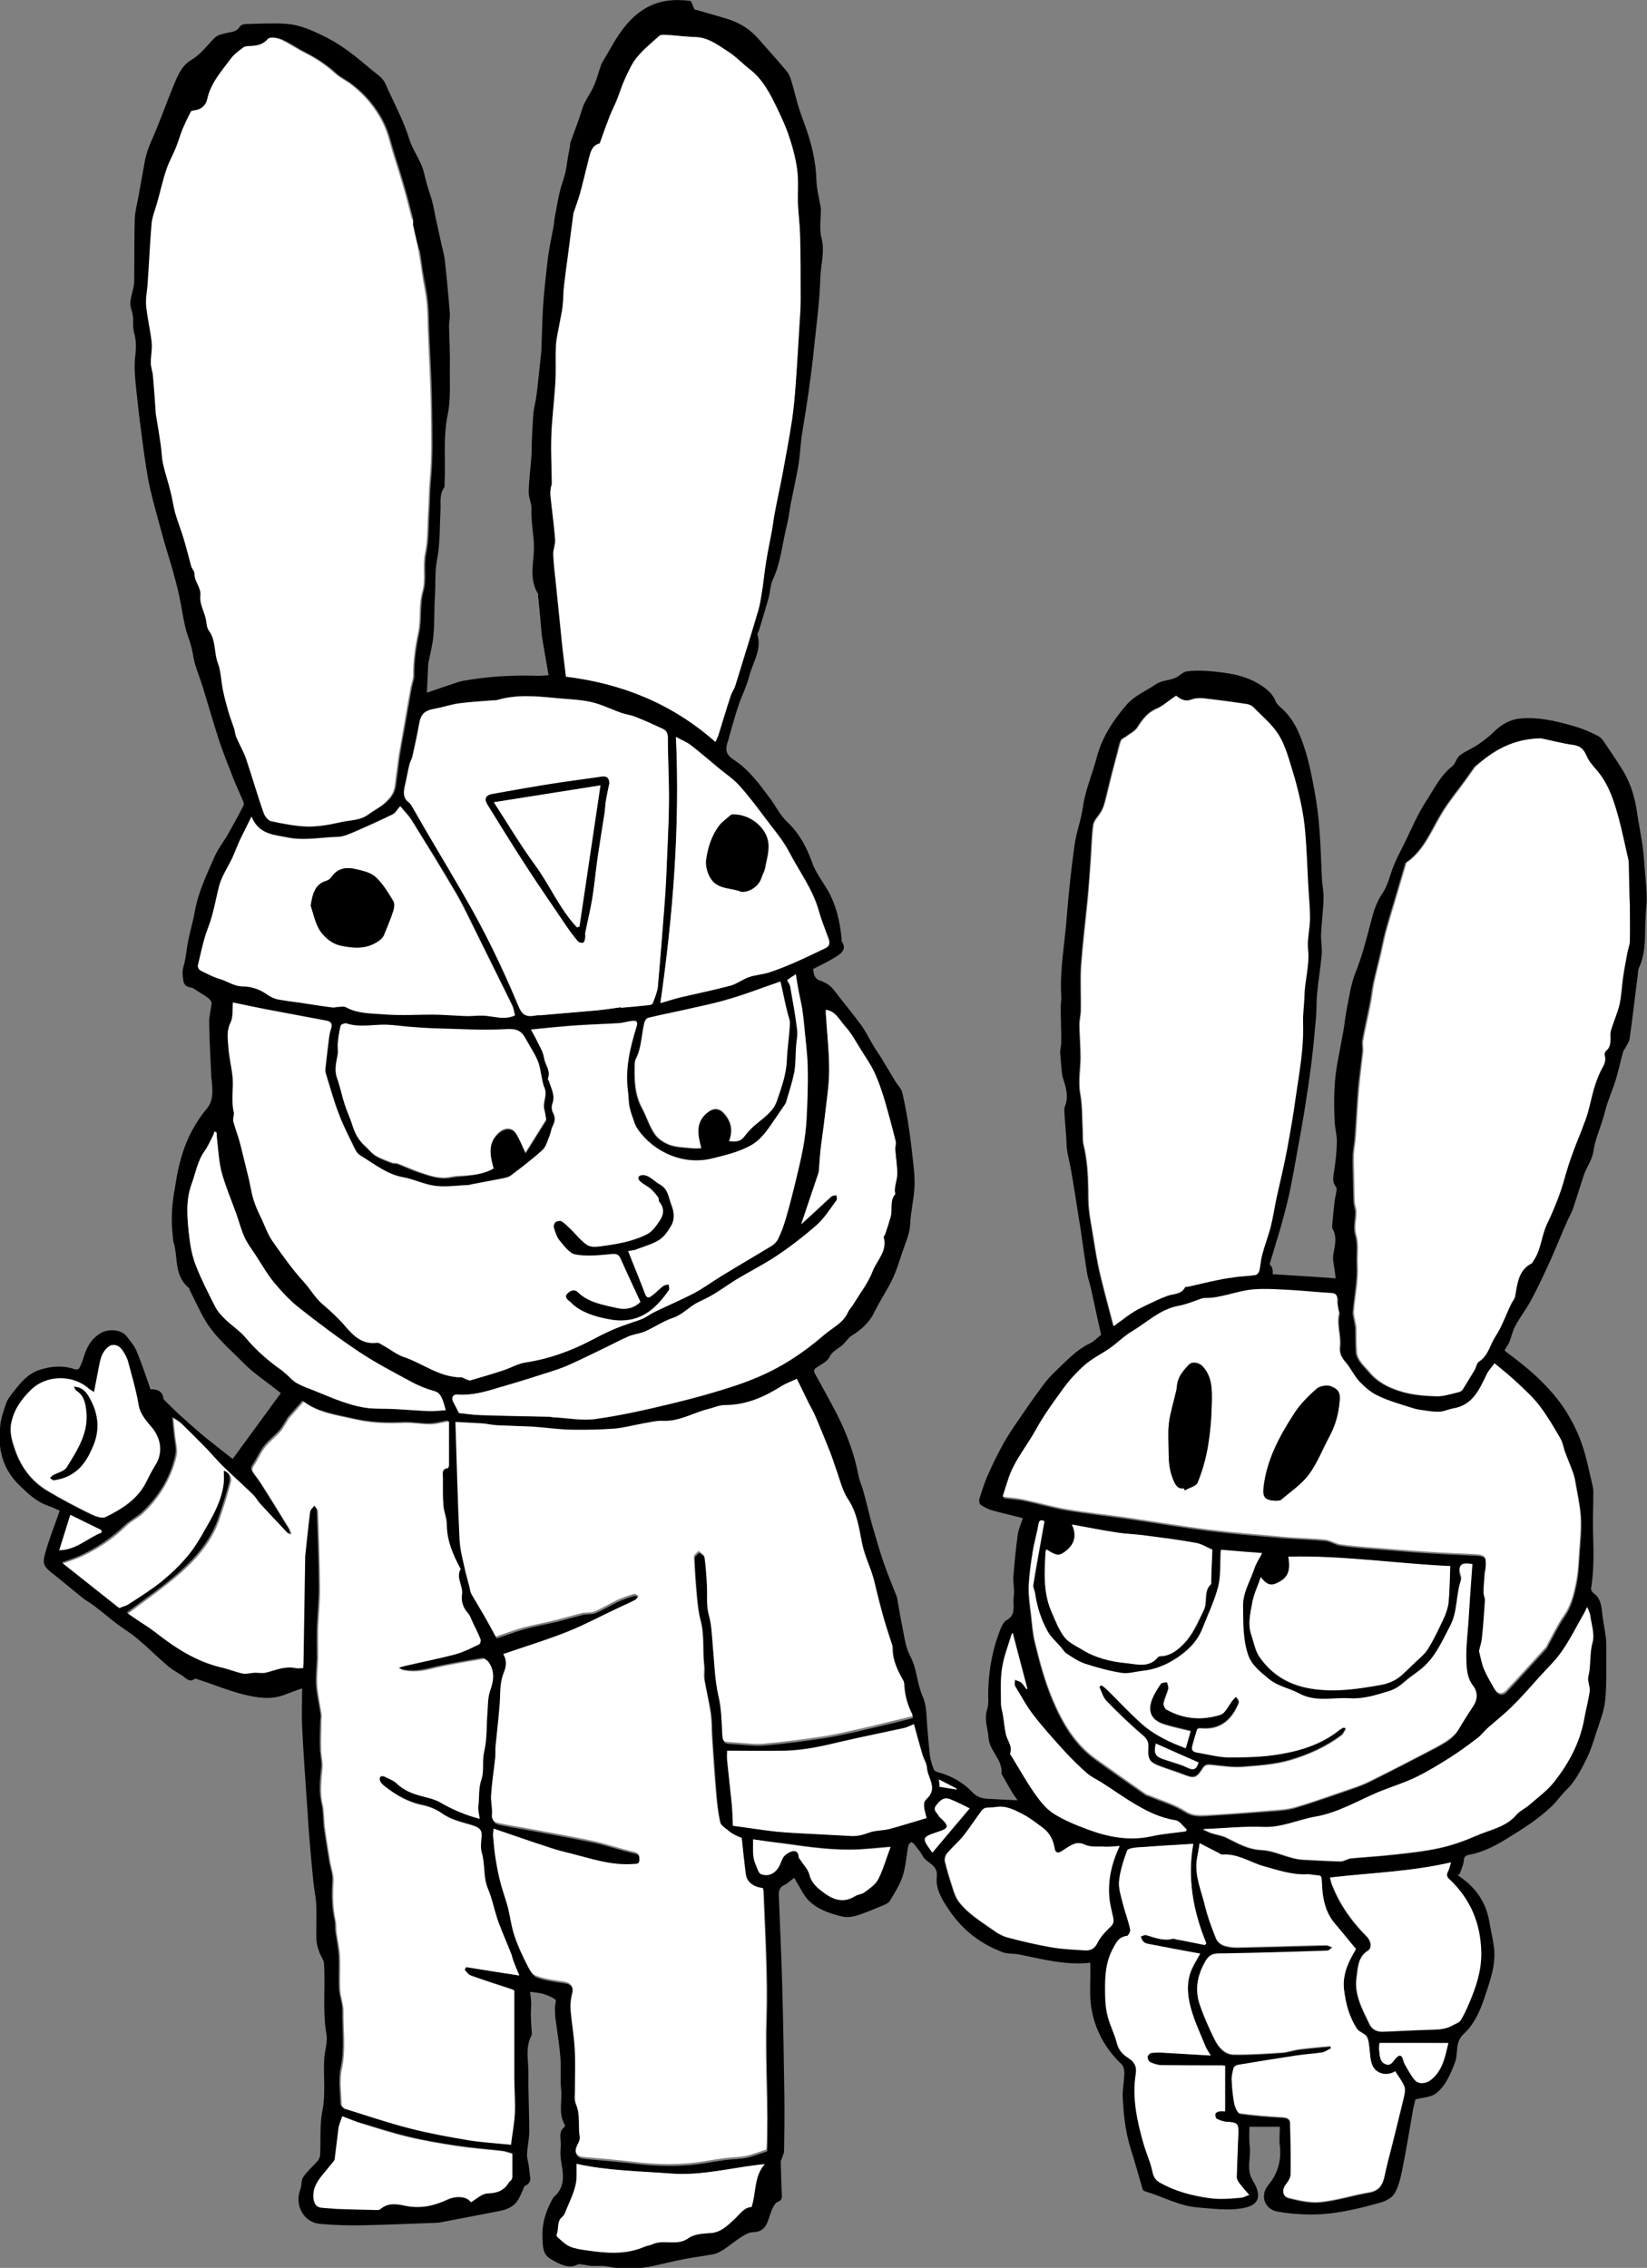 <?xml version="1.0" encoding="utf-8"?>
<!-- Generator: Adobe Illustrator 26.0.0, SVG Export Plug-In . SVG Version: 6.00 Build 0)  -->
<svg version="1.1" id="Capa_1" xmlns="http://www.w3.org/2000/svg" xmlns:xlink="http://www.w3.org/1999/xlink" x="0px" y="0px"
	 viewBox="0 0 595.3 819.8" style="enable-background:new 0 0 595.3 819.8;" xml:space="preserve">
<rect x="0" y="0" width="595.3" height="819.8" fill="#808080" stroke="none"/>
<style type="text/css">
	.st0{fill:#FFFFFF;}
</style>
<g>
	<path d="M460,460.6c7.5,0.5,14.8,0.9,22.8,1.5c-0.3-2.3-0.6-4.2-0.9-6.2c-0.1-0.8-0.1-1.5,0-2.3c0.5-3.1,1.5-6.2-0.2-9.3
		c-0.3-0.6-0.2-1.5-0.1-2.3c0.2-2.6,0.5-5.2,0.8-7.8c0.1-1.1,0.5-2.3,0.6-3.4c0.1-0.6,0.2-1.4-0.1-1.7c-1.3-1.6-1.1-3.2-0.8-5.1
		c0.6-3.6,1-7.2,1.1-10.9c0.1-2.6-0.7-5.2-0.8-7.8c-0.3-6.8-0.3-13.7,0.9-20.5c0.7-3.9,1.5-7.9,2.2-11.8c0.5-2.6,0.7-5.2,1.2-7.8
		c0.9-4.5,1.5-9.2,3.2-13.5c2.4-6,4-12.2,5.6-18.4c0.9-3.6,2-7.2,4.2-10.4c2-2.9,2.7-6.7,4.1-10.1c1-2.5,2.3-4.9,3.5-7.3
		c2.7-5.4,5-11.1,8.3-16.1c2.8-4.3,5-9,9.2-12.3c1.2-0.9,1.6-3,2.8-4c1.9-1.5,4.3-2.4,6.4-3.8c2-1.3,3.9-2.8,5.6-4.4
		c2.9-2.9,6.1-4.9,10.3-5.2c6.3-0.5,12.3,0.9,18.3,2.6c3.3,0.9,6.5,2.2,9.5,3.8c1.4,0.7,2.3,2.5,3.3,3.9c2.1,3.1,4.2,6.2,6.1,9.4
		c2.5,4.4,3.9,9.3,4.6,14.3c0.6,4,1.4,8,2,12c0.5,3.7,0.7,7.4,1,11.1c0.2,2.6,0.5,5.3,0.5,7.9c0,2.1-0.3,4.2-0.4,6.3
		c-0.1,2.3-0.2,4.6-0.2,7c-0.1,4-0.4,7.9-2.1,11.6c-0.5,1-0.5,2.3-0.6,3.4c-1,7.5-1.8,15.1-2.9,22.6c-0.2,1.2-1.1,2.3-1.7,3.5
		c-0.2,0.3-0.5,0.6-0.6,1c-0.9,3.2-1.6,6.5-2.5,9.6c-0.9,3.1-2.2,6.1-3.2,9.1c-0.7,2-1.1,4.1-1.8,6.2c-1.1,3.6-2.7,7.2-3.2,10.9
		c-0.5,3.5-2.6,6-3.6,9.1c-1.3,3.9-2.5,7.9-3.8,11.8c-0.6,1.7-1.5,3.2-2.2,4.8c-2.1,4.7-4,9.5-6.1,14.2c-2.2,4.8-4.4,9.6-6.9,14.2
		c-1.7,3.2-4,6.1-5.7,9.3c-1,1.8-1.4,4-2.2,5.9c-0.4,1-1,1.8-1.7,2.9c0.2,0.2,0.6,0.6,1,0.9c8.7,6.4,16.8,13.5,22.3,22.9
		c1.9,3.3,3.6,6.9,4.8,10.5c1.6,4.7,2.5,9.6,3.7,14.5c0.2,0.8,0.3,1.6,0.3,2.3c0,4.9-0.2,9.8-0.1,14.6c0.2,6.8,0.4,13.6-0.7,20.4
		c-0.1,0.5,0.4,1.4,0.9,1.7c2.2,1.6,2.7,3.8,3,6.3c0.3,3.2,1,6.4,1.4,9.6c0.2,1.5,0.2,3.1,0.2,4.7c-0.1,6,0.2,12-0.4,18
		c-0.4,4.1-2,8-3.3,12c-1,3.2-2,6.4-3.5,9.4c-2,3.9-3.9,7.9-7.2,11.1c-1.9,1.8-3.4,4.1-5.3,5.9c-2.2,2.1-4.7,4.1-7.2,5.9
		c-3,2.1-6.2,4.1-9.3,6c-4.2,2.6-8.6,4.8-13.5,5.7c-1.3,0.3-1.7,0.7-1.8,2.1c-0.2,1.7-1,3.3-1.6,5c-0.2,0-0.5-0.1-0.7-0.1
		c0.2,0.3,0.4,0.6,0.7,0.8c5.9,4,9.6,9.3,10.8,16.3c0.5,3.1,1.3,6.2,1.7,9.3c0.8,6.6-1.6,12.6-3.6,18.7c-1.6,4.7-3.7,9.3-7.3,12.6
		c-3.4,3.1-1.9,7-3.2,10.3c-1.6,4.2-3.3,8.4-6.8,11.2c-1.8,1.4-4.7,1.5-7.5,2.2c-0.3,1.2-0.8,3.1-1.1,5.1
		c-1.2,6.8-2.3,13.7-3.7,20.5c-0.6,2.9-1.3,6-2.8,8.5c-1,1.6-3.4,2.8-5.4,3.3c-8.5,2.4-17.1,4.4-26,4.2c-3.7-0.1-7.5-0.4-11.1-1.1
		c-4.6-1-6.1-5.9-3.1-9.5c3.5-4.2,4.8-8.9,4.2-14.3c-0.3-2.1,0-4.2,0-6.8c-3.8,0-7.4,0-11,0c0,2.1-0.2,4.5,0.1,6.8
		c0.4,3.1-0.5,6.1-0.1,9.3c0.3,2.4,1.7,3.9,2.5,5.8c1.8,4.6-0.4,6.7-4.8,7.5c-5.3,1-10.6,0.2-16-0.2c-7.1-0.5-13-4-19.5-5.9
		c-0.3-0.1-0.7-0.4-0.8-0.7c-1.5-5.1-2.9-10.2-4.5-15.3c-1.8-5.9-2.4-12-2.7-18c-0.1-2.8,0.5-5.7,0.6-8.6c0-1.2-0.3-2.7-1.1-3.4
		c-6-5.7-9.7-12.7-10.9-20.7c-0.7-4.7-0.2-9.6-0.3-14.3c0-0.5,0-0.9,0-1.6c-8.9,1-17.3-1.3-25.8-3c-1.8-0.4-3.8-0.1-5.6-0.7
		c-8.2-3-14.8-8.1-19.7-15.4c-2.5-3.7-4.9-7.6-4.4-12c0.5-4.5-3.7-4.8-5.1-7.5c-0.8-1.5-2-2.9-3.1-4.3c-0.3-0.3-0.9-0.8-1-0.7
		c-0.5,0.3-1,0.8-1.1,1.3c-0.7,3.6-0.9,7.4-2,10.9c-1,3.2-3,6.2-4.7,9.1c-0.5,0.8-1.6,1.2-2.5,1.6c-3.2,1.3-6.3,2.7-9.6,3.7
		c-1.7,0.5-3.8,0.7-5.5,0.2c-4.4-1.1-8.8-2.6-12-6c-1.4-1.5-2.4-3.6-3.5-5.4c-0.5-0.8-1-1.7-1.4-2.5c-1.3,0.9-2.3,2-3.6,2.6
		c-1.7,0.8-2.1,2.1-2,3.8c0.4,10.5,0.9,21,1.2,31.5c0.4,13.6,0.6,27.1,0.8,40.7c0.1,6.7,0,13.3-0.1,20c0,1-0.5,1.9-0.8,2.8
		c-0.1,0.4-0.4,0.8-0.4,1.2c0.1,4.1,0.2,8.3,0.4,12.4c0,1.2-0.3,1.7-1.6,2.2c-0.8,0.3-1.4,1.6-1.9,2.5c-0.8,1.9-1.2,4-2.2,5.8
		c-0.9,1.6-2.4,2.6-4.7,2.6c-1.4,0-2.9,0.9-4.2,1.7c-2.2,1.4-4.2,3.1-6.3,4.5c-1.1,0.7-2.3,1.4-3.5,1.7c-3.5,0.7-7.1,1.1-10.7,1.8
		c-3.7,0.7-7.3,1.6-10.9,2.4c-5.6,1.3-11.3,1.5-17,0.3c-1.9-0.4-3.9-0.1-5.9-0.2c-1.1-0.1-2.1-0.4-3.2-0.5c-0.6-0.1-1.3-0.2-1.8,0
		c-3,1.8-7-0.4-9.5-1.9c-3.1-1.8-3-4.5-3.1-7.6c-0.3-5.3,1.2-9.9,3.7-14.4c0.3-0.6,1-1,1.4-1.5c3.2-3.6,2.3-7.8,1.6-12
		c-0.3-1.8-0.3-3.7-0.1-5.5c0.2-2.3-1.1-4.9,1.3-6.8c0.2-0.1,0.2-0.7,0.1-0.9c-2.4-4.1-0.8-8.6-1.3-12.9c-0.4-4,0.1-8-0.3-12
		c-0.4-4.7-1.2-9.3-1.8-14c-0.1-1.2-0.1-2.3-0.1-3.5c0-1,0.6-2.5,0.1-2.8c-1.2-0.9-2.7-1.5-4.2-2c-1.4-0.4-2.9-0.5-4.9-0.8
		c0.2,1.6,0.4,3.1,0.4,4.6c0,1.5-0.2,2.9-0.1,4.4c0,1.9,0.2,3.7,0.3,5.6c0,0.4,0.1,0.8-0.1,1.2c-2.4,4.5-1,9.4-1.1,14.1
		c-0.1,6.8,0.3,13.6,0.3,20.5c0,2.8-0.7,5.5-0.8,8.3c-0.1,1.3,0.4,2.7,0.6,4.1c0.2,1.4,0.3,2.8,0.5,4.1c0.3,1.7-0.5,2.7-1.9,3.3
		c-0.3,0.1-0.4,0.8-0.6,1.2c-0.5,1.1-0.9,2.2-1.5,3.2c-1.7,3.4-4.9,4.3-8.3,4.9c-6.6,1.3-13.2,2.5-19.8,3.8
		c-0.5,0.1-1.1,0.2-1.6,0.2c-8.7,0.3-17.4,0.7-26.1,0.9c-5.4,0.1-10.8,0-16.2-0.5c-5.8-0.5-9.2-6.8-7.1-12.3
		c0.6-1.5,0.3-3.4,1.1-4.6c1.4-2.1,3.4-3.8,5.1-5.7c0.5-0.6,1-1.5,1-2.3c0.3-5.3-0.2-10.7,0.8-15.8c1.3-6.4,0.3-12.8,0.7-19.1
		c0.2-2.9,1.3-6,0.8-8.7c-1.5-8.6-0.3-17.2-0.9-25.7c-0.1-1.3-1.1-2.5-1.6-3.8c-0.5-1.4-1-2.9-1.1-4.4c-0.2-4.3,0.1-8.6-0.1-12.9
		c-0.1-2.7-0.7-5.3-1-8c-0.5-5.1-1-10.2-1.4-15.3c-0.3-3.3-0.5-6.6-0.7-9.8c-0.7-10.4-1.5-20.9-2-31.3c-0.2-4.6,0-9.1,0-13.9
		c-2.4,0.9-4.6,1.7-6.8,2.5c-4.7,1.7-9.5,0.9-14.1-0.2c-5.7-1.4-11.1-3.7-16.7-5.5c-0.4-0.1-0.9-0.4-1.1-0.3c-1.9,1.6-3.2-0.1-4.5-1
		c-1.8-1.2-3.8-2.2-5.5-3.7c-3.6-3.1-7-6.5-10.7-9.6c-2.4-2.1-5.2-3.7-7.8-5.7c-2.6-2-5.2-4.2-7.8-6.2c-1.3-1-2.8-1.8-4.1-2.8
		c-3.4-2.7-6.8-5.6-10.2-8.3c-4.4-3.4-4.8-4-3.2-9.3c1.4-4.7,3.2-9.2,4.9-14.1c-1.3-0.6-2.8-1.3-4.3-1.8c-4.2-1.5-7.2-4.4-10.3-7.4
		c-3.4-3.3-5.7-7.3-6.6-11.8c-0.7-3.2-0.6-6.7-0.3-9.9c0.3-2.7,1.3-5.5,2.2-8.1c0.5-1.4,1.6-2.7,2.5-3.9c2.6-3.3,5.2-6.6,9.5-8
		c4.3-1.4,8.5-1.7,12.8-0.2c0.5,0.2,1.5-0.1,1.6-0.5c0.7-1.3,1.2-2.7,1.6-4.1c1.2-3.8,3-6.9,6.7-8.8c2.3-1.1,6.7-1.2,8.8,1.5
		c1.4,1.8,2.9,3.6,3.7,5.6c1.8,4.4,3.3,8.9,4.9,13.5c2.1,0,4.4,0.4,4.7,3.5c0,0.2,0.3,0.4,0.4,0.5c1.9,1.9,3.8,3.8,5.8,5.6
		c2.3,2.1,4.6,4.1,6.9,6.1c1.4,1.2,2.8,2.4,4.3,3.5c2.5,2,4.9,3.9,7.6,6c5.8-7.9,11.7-16,17.4-23.8c-4.8-3.9-9.7-7-13.7-11.1
		c-4.8-4.9-10.3-9.4-13.8-15.5c-2-3.4-3.6-7.1-5.4-10.6c-0.1-0.3-0.1-0.7-0.4-0.9c-4.9-4-4-9.9-5.1-15.1c-0.1-0.7-0.5-1.3-0.5-2
		c-0.2-2-0.4-4-0.5-6c0-2.1,0-4.3,0.2-6.4c0.2-2.1,0.5-4.3,0.9-6.4c1.1-7.5,2.8-14.8,6.5-21.4c1.4-2.5,3-5,4.8-7.1
		c2.9-3.3,2.3-7.1,2-10.9c0-0.2-0.1-0.3-0.1-0.5c-0.3-6.8-0.7-13.5-0.8-20.3c0-2.3,0.7-4.5,0.9-6.8c0-0.6-0.7-1.3-1.2-1.8
		c-1.5-1.1-3.2-2.1-4.8-3.1c-0.3-0.2-0.7-0.5-1-0.6c-1.7-0.3-3-0.6-3.3-3c-0.2-1.6-0.4-2.9,0.1-4.6c0.9-3,1.1-6.2,1.7-9.3
		c0.7-3.6,1.8-7.1,2.4-10.6c1.2-7,4.3-13.4,7.1-19.8c1.3-3,3.4-5.6,5-8.4c1.9-3.4,3.8-6.8,5.5-10.2c0.3-0.5,0-1.4-0.3-2
		c-1.5-3.5-3.1-6.9-4.4-10.5c-1.5-3.7-2.9-7.5-4.2-11.3c-2-6.2-3.8-12.5-5.7-18.7c-0.9-2.9-2-5.7-2.9-8.6c-0.6-2.1-0.8-4.3-1.4-6.5
		c-0.6-2.3-1.6-4.5-2.1-6.8c-0.9-3.7-1.4-7.6-2.2-11.3c-0.7-3.3-1.6-6.6-2.5-9.8c-1.2-4.2-2.6-8.4-3.7-12.6
		c-1.5-5.5-3.1-11.1-4.4-16.7c-1.1-5-1.8-10.2-2.5-15.3c-0.8-6-1.6-12-2.2-18c-0.5-4.9-1.2-9.8-0.6-14.6c0.4-3.1,0.3-5.7-0.5-8.5
		c-0.5-1.9-0.1-4-0.4-6c-0.2-1.5-1-3-0.9-4.5c0.1-1.8,0.7-3.6,1.1-5.4c0.2-0.8,0.3-1.7,0.3-2.6c0.1-7.4,0-14.8,0.2-22.2
		c0.1-3,1-6,1.5-9.1c0.6-3.5,1.3-7,1.9-10.5c0.5-3.3,1.5-6.4,2.9-9.4c2.6-5.8,4.7-11.9,7.1-17.8c1.7-4,3.1-8.5,7-10.8
		c3.6-2.1,5.8-5.4,8.6-8.1c1.1-1,2.9-1.4,4.4-1.7c1.8-0.4,3.5-0.4,4.6-2.3c0.3-0.5,1.3-0.9,2-0.9c4.8-0.1,9.6-0.4,14.4-0.1
		c5.5,0.3,10.4,2.7,15.2,5.1c6,3.1,11.1,7.4,16.2,11.7c1.9,1.6,3.9,2.7,4.9,5.1c2.9,6.6,6.5,13.1,8.6,20c1.3,4.1,4,7.3,5.1,11.4
		c0.5,1.9,0.9,3.8,1.5,5.7c0.5,1.8,1.2,3.5,1.6,5.2c0.5,1.8,0.8,3.7,1.2,5.6c0.6,2.8,1.2,5.6,1.8,8.3c0.5,2.5,1.3,4.9,1.6,7.5
		c0.7,6.4,1.3,12.8,1.8,19.2c0.1,1.5-0.3,3-0.3,4.4c0.1,4.9,0.4,9.9,0.3,14.8c-0.1,5.8,0.4,11.7-0.8,17.4
		c-1.7,8.2-0.7,16.3-1.1,24.5c0,0.6,0.1,1.4-0.2,1.8c-1.8,2.6-1.1,5.6-1.3,8.4c-0.3,5.8-0.1,11.8-1.2,17.4
		c-0.9,4.6-0.5,9.1-0.8,13.7c-0.3,4.5-0.1,9-0.5,13.5c-0.2,3.1-1,6.1-1.6,9.1c-0.1,0.5-0.2,0.9-0.3,1.4c-0.2,3.4-0.3,6.7-0.5,10.6
		c3.4-1.2,7.1-2.4,10.9-3.7c0.6-0.2,1.2-0.4,1.8-0.5c9.1-1.7,18.3-2.2,27.6-1.9c1.1,0,2.2-0.1,3.7-0.2c-0.8-4.6-1.6-9-2.3-13.4
		c-0.1-0.5-0.2-0.9-0.2-1.4c-0.4-4.6-0.8-9.3-1.3-13.9c0-0.2,0.1-0.5,0-0.7c-3.5-5.5-1.4-11.6-1.5-17.3c-0.1-4.5-1.1-9-0.9-13.5
		c0.1-2-1.1-4.1-1-6.2c0.1-4.3,0.7-8.6,1-12.9c0.1-1.5,0.1-3.1,0.1-4.7c0.2-3.6,0.3-7.1,0.6-10.7c0.2-1.9,0.7-3.8,1-5.7
		c0.3-1.9,0.5-3.8,0.7-5.8c0.4-3.7,0.8-7.5,1.2-11.2c0-0.3,0-0.6,0-0.9c0.2-5.1,0.3-10.2,0.6-15.2c0.4-5.9,1.1-11.8,1.8-17.7
		c0.5-3.7,1.3-7.4,2-11c0.2-1.1,0.2-2.2,0.4-3.2c0.8-4.2,1.4-8.4,2.7-12.4c0.7-2.1,1.3-4.1,1.6-6.3c0.3-2.4,0.8-4.7,1.2-7
		c0.1-0.4,0-0.8,0.1-1.2c1.4-4.1,3.1-8.2,4.3-12.3c0.9-3,2.9-5.4,4.1-8.1c1.2-2.6,1.9-5.5,2.9-8.3c0-0.1,0-0.2,0.1-0.2
		c2.8-4.6,5.2-9.5,8.6-13.6c3.8-4.6,8.7-8.1,14.9-9c2.8-0.4,5.6-0.3,8.4,0c0.6,0.1,1,1.9,1.6,3.1c3.5,1,7.5,2.1,11.4,3.3
		c4.5,1.3,8.4,3.6,11.5,7.1c3.5,4,7.1,7.9,10.5,12c0.8,1,1.3,2.4,1.7,3.7c0.8,2.6,1.4,5.3,2.2,8c0.7,2.4,1.5,4.7,2.4,7.1
		c2.5,6.7,4.2,13.5,4.4,20.7c0.1,3.2,1,6.3,1.5,9.5c0.1,0.4,0.1,0.8,0.1,1.2c0,3.3-0.6,6.8,0.2,9.9c1.3,5-0.2,9.6-0.4,14.4
		c-0.2,8.6-1.4,17.1-2.3,25.7c-0.5,5.2-1.2,10.3-1.9,15.5c-0.7,4.9-1.5,9.8-2.3,14.7c-0.1,0.6-0.2,1.2-0.3,1.9
		c-0.4,3.5-0.6,7.1-1.2,10.6c-0.8,4.5-1.8,9-2.7,13.5c-0.5,2.7-0.8,5.5-1.5,8.2c-1.6,6.4-2.1,13.1-5,19.2c-0.9,2-0.9,4.4-1.5,6.6
		c-1.1,3.9-2.3,7.8-3.5,11.8c-0.2,0.5-0.6,1.1-0.5,1.5c1.6,5.5-1.8,10.1-3,15c-0.9,3.5-2.6,6.8-3.8,10.3c-1.3,3.9-2.4,7.8-3.5,11.7
		c-0.1,0.3-0.1,0.6-0.2,0.9c-1.3,3.5-1.1,5.3,2,7.3c5.5,3.6,9.3,8.9,13.1,14c2,2.7,3.5,5.9,6,8.3c4.4,4.1,7.1,9.1,9.1,14.7
		c1.2,3.5,3.6,6.6,5.5,9.8c3.2,5.5,4.6,11.5,5.2,17.8c0,0.4-0.1,0.9,0.1,1.1c1.8,2.6-0.1,4.2-1.9,5.3c-2.6,1.7-5.4,3-8.5,4.6
		c0.1,0.4,0.1,1.5,0.5,2.4c0.3,0.7,1,1.5,1.8,1.7c2.2,0.7,3.9,1.8,5.3,3.6c3.2,4.2,6.6,8.3,9.8,12.6c1.7,2.4,3,5.1,4.5,7.6
		c0.9,1.5,2,3,2.9,4.5c1.7,2.8,3.4,5.7,5.1,8.5c0.8,1.2,2,2.4,2.3,3.7c1,4.2,1.8,8.5,2.4,12.8c0.7,4.6,1.2,9.2,1.7,13.7
		c0.3,2.8,0.5,5.6,0.3,8.4c-0.3,4.1-1.3,8.3-1.5,12.4c-0.1,3-1.1,5.6-2.1,8.3c-1.4,3.8-2.4,7.7-4.1,11.4c-2,4.3-4.7,8.2-6.8,12.5
		c-1.8,3.7-4.7,6.3-8.1,8.4c-1,0.6-1.8,1.7-2.6,2.6c-1.6,2-4.3,2.6-5.5,5.2c-0.8,1.6-3,2.6-4.6,3.7c-1.3,0.8-1.1,1.5-0.4,2.7
		c2.6,4.7,5.2,9.4,7.7,14.2c3.6,7.1,6.3,14.4,7.8,22.2c0.4,2.1,1.4,4.1,1.9,6.2c1.2,4.2,2.1,8.5,3.3,12.6c1.3,4.5,2.6,8.9,4.1,13.3
		c1.4,3.9,3,7.8,4.5,11.6c0,0.1,0.1,0.1,0.1,0.2c0.6,3.3,1.1,6.7,1.8,10c0.8,3.8,1.2,8,3,11.4c2.5,4.6,2.4,9.8,4.4,14.3
		c1.6,3.5,1.4,6.9,1.7,10.5c0.3,3.7,0.6,7.4,1,11c0.2,1.7,0.8,3.4,1.4,5.1c0.2,0.5,0.9,0.9,1.4,1c4.9,1.3,9.2,3.7,12.6,7.3
		c2.5,2.7,5.6,2.3,8.6,2.5c2.6,0.2,5.1,0.2,7.7,0.4c-0.9-1.3-1.9-2.7-2.8-4.3c-1-1.7-1.9-3.4-2.9-5.1c0-0.1-0.1-0.1-0.1-0.2
		c0.5-5.1-4.4-8.3-4.7-13c-0.2-3.4-1.7-6.6-0.5-10.2c0.7-2.1,0.3-4.6,0.4-6.9c0.2-7.7,1.6-15.2,4.5-22.4c0.5-1.1,1.1-2.5,2.1-3
		c3.7-2,2.2-5.5,2.6-8.3c0.4-2.5-0.3-5.1-0.1-7.7c0.4-5.1,0.9-10.1,1.6-15.2c0.3-1.9,1.2-3.7,1.8-5.7c-3.8-1-7.4-1.8-11-2.8
		c-1.5-0.4-2.9-1.2-4.2-2c-0.5-0.3-0.7-1.5-0.5-2.1c0.8-2.7,1.7-5.5,2.8-8.1c1.6-3.7,3.4-7.4,5.3-10.9c1.4-2.6,3-5.1,4.6-7.5
		c3.2-4.7,6.5-9.5,9.9-14.1c1.5-2.1,3.2-4,5.1-5.8c3.8-3.6,7.4-7.6,12.3-9.9c1.5-0.7,2.7-2.1,4-3.1c-1.3-5.7-2.5-11.3-3.7-16.9
		c-0.4-1.8-1.1-3.6-1.4-5.5c-0.7-4.3-1.3-8.6-1.9-12.9c-0.3-2.4-0.7-4.7-1.1-7.1c-0.9-5.6-1.7-11.1-2.7-16.7c-0.4-2.4-1-4.7-1.4-7
		c-0.3-1.6-0.3-3.2-0.4-4.9c-0.2-3.2-0.5-6.5-0.7-9.7c0-0.6,0-1.3,0.2-1.8c1.4-3.4,0.5-6.7-0.6-10c-0.4-1.1-0.5-2.4-0.6-3.6
		c-0.2-2-0.4-4-0.5-6c0-1.2,0.4-2.5,0.4-3.7c0-4.3-0.2-8.5-0.2-12.8c0-1.2,0.3-2.5,0.2-3.7c-0.6-9.7,1.3-19.3,2-29
		c0.7-8.6,1.6-17.2,2.8-25.7c0.6-4.6,2.4-9.1,3-13.7c0.9-6.2,3.4-11.9,5-17.9c1.9-7.3,5.8-13.3,10.7-19c3.1-3.6,7.2-5.1,10.8-7.6
		c1.9-1.3,4.6-1.3,6.8-2.2c1.5-0.6,2.8-2.2,4.3-2.4c3-0.4,6.1-0.3,9.1,0c5.3,0.5,10.6,1.2,15.4,3.7c3.1,1.7,6.2,3.6,7.6,7.2
		c0.3,0.7,0.9,1.3,1.4,1.8c4.8,3.9,7.2,9.4,9,15c1.7,5.1,2.7,10.5,3.7,15.9c0.8,4.4,1.4,8.9,1.7,13.4c0.5,6,0.6,11.9,0.9,17.9
		c0.1,2.4,0.7,4.8,0.6,7.1c-0.1,4.4-0.7,8.7-0.9,13c-0.1,2.6,0.5,5.2,0.2,7.7c-0.4,4.5-1.2,9-1.6,13.5c-0.3,2.9-0.2,5.8-0.4,8.6
		c-0.5,5.6-1,11.2-1.7,16.8c-0.7,5.7-1.6,11.5-2.5,17.2c-0.7,4.4-1.5,8.7-2.3,13.1c-1,5.7-2,11.3-3.2,17c-0.9,4.1-2,8.1-3.1,12.1
		c-1.3,4.5-2.7,8.9-4,13.3C460.1,458.2,460.1,459.5,460,460.6z M268.1,664.4c-1.4-0.6-3.2-1.2-4.8-2.2c-1.1-0.7-2.6-1.8-2.8-3
		c-0.8-3.6-1.2-7.3-1.5-11c-0.5-6.5-0.9-13-1.4-19.5c-0.2-3-0.1-6-0.5-8.9c-0.6-4.1-1.6-8.1-2.3-12.2c-0.3-1.7,0.1-3.5-0.1-5.2
		c-0.7-5.4,0.1-10.9-1.3-16.2c-0.8-3-1.1-6.2-1.4-9.4c-0.4-4.5-0.7-9-0.9-13.5c0-0.7,1.1-1.4,1.7-2c0.7,0.7,2,1.3,2.1,2.1
		c0.5,3.4,0.7,6.9,0.9,10.3c0.2,3.6-0.2,7.4,0.7,10.8c1.1,3.6,1.1,7.2,1.4,10.9c0.6,6.2,0.7,12.5,2.1,18.5c1,4.3,1.1,8.5,1.3,12.7
		c0.2,3.7,0.1,3.7,3.7,3.9c3.8,0.2,7.5,0.8,11.3,0.5c7.3-0.6,14.6-1.6,21.9-2.7c5.6-0.9,11-2.2,16.5-3.5c5-1.1,10.1-2.4,15.2-3.7
		c0-0.3,0.2-0.6,0.1-0.8c-1.9-3.6-2.9-7.4-3-11.4c0-0.2-0.1-0.5-0.2-0.7c-2.1-3.8-4.1-7.7-4-12.3c0-0.4-0.2-0.9-0.3-1.3
		c-1-3.1-2-6.1-2.9-9.2c-1.2-4.3-2.3-8.6-3.3-12.9c-1.1-4.8-3.4-9.1-4.5-14c-1.1-5.3-1.7-11-5-15.9c-2.3-3.5-3.2-7.9-4.7-11.9
		c-0.6-1.6-1-3.3-1.7-4.9c-1.7-4.3-3.4-8.5-5.2-12.7c-0.8-1.8-1.8-3.5-2.6-5.2c-1.4-2.9-2.8-5.8-4.3-8.8c-2.1,1-3.8,1.6-5.3,2.5
		c-6.3,4-13,7.1-20.7,7c-2.1,0-4.2,0.9-6.3,1.5c-5.4,1.4-10.3,4.5-16.2,4.2c-2.4-0.1-4.9,0.5-7.4,1c-3.3,0.6-6.6,1.5-9.9,1.8
		c-5.3,0.4-10.7,0.6-16,0.4c-4.6-0.1-9.2-0.8-13.7-1.1c-4.3-0.3-8.6-0.3-12.8-0.5c-1.9-0.1-3.9-0.6-5.8-0.7
		c-3.1-0.2-6.1-0.3-9.3-0.5c0.5,14.7,0.8,28.7,1.5,42.6c0.2,4.2,1.5,8.3,2.3,12.4c0,0.1,0.1,0.1,0.1,0.2c0.4,1.5,0.8,3.1,1.2,4.6
		c0.2,0.7,0.2,1.6,0.6,2.2c1.5,2.6,3.1,5.2,4.6,7.8c1.5,2.7,2.9,5.3,4.3,7.8c3.6-1.2,6.7-2.4,9.9-3.3c3.9-1.1,7.9-1.8,11.8-2.7
		c3.2-0.8,6.3-1.7,9.4-2.5c1.5-0.4,3.2-0.1,4.6-0.6c2.8-1.2,5.4-2.8,8.1-4.1c2-0.9,4-1.6,6.1-2.2c0.5-0.1,1.2,0.5,1.7,0.7
		c-0.4,0.5-0.7,1.2-1.2,1.4c-2.2,1.1-4.5,2.1-6.7,3.2c-5.8,2.8-11.5,5.9-17.5,8.2c-7.7,3-15.7,5.5-23.5,8.2c1.2,2,1.3,4.1,0.3,6.4
		c-0.6,1.5-1,3-1.2,4.6c-0.3,2.3-0.2,4.7-0.4,7.1c-0.5,5.1-1.1,10.2-1.5,15.3c-0.1,1.3,0,2.7-0.1,4c-0.5,4.5-1.1,9-1.5,13.5
		c-0.2,2.3,0.5,4.7,0.3,7c-0.2,2.1,0.9,2.9,2.5,3.2c3.2,0.7,6.4,1.2,9.7,1.8c8.2,1.5,16.4,3,24.6,4.7c4.9,1.1,9.7,2.8,14.6,3.9
		c1.9,0.4,1.9,1.5,1.9,2.9c0,1.7-1.2,1.4-2.3,1.5c-7.9,0.6-15.3-2-22.8-3.9c-2.6-0.7-5.3-1.4-7.8-2.2c-6.5-2.2-13-4.4-19.8-6.7
		c-0.1,1.4-0.3,2.1-0.2,2.7c0.3,2.9,0.6,5.8,1,8.7c0.5,3,1.2,6,1.9,9c0.7,2.8,1.7,5.5,2.5,8.2c0.9,3.3,1.3,6.7,2.3,10
		c1.1,3.4,2.6,6.6,4.2,9.8c0.9,1.8,2,4.1,3.5,4.7c3.3,1.3,6.9,1.6,10.4,2.2c2.3,0.3,3.4,2,2.8,4.3c-0.5,1.9-0.8,3.9-0.6,5.8
		c0.4,4.6,1.2,9.2,1.5,13.8c0.3,4.8,0.1,9.6,0.1,14.4c0,2-0.4,4.3,0.4,6.1c1.7,3.8,0.7,7.7,1.3,11.6c0.2,0.9-0.3,2.1-0.8,3
		c-1.4,2.5-0.6,4.1,2.2,4.4c5.8,0.6,11.7,1,17.5,1.7c8.9,1.1,17.8,1.3,26.6-0.2c2.4-0.4,4.7-0.8,7.1-1.1c2.5-0.3,5.1-0.3,7.6-0.8
		c2.3-0.5,4.4-1.4,7.3-2.3c0.7-15.6-0.6-31.4-0.1-47.1c0.5-15.8-0.5-31.6-1.1-47.4c-3.7-0.4-6.1-2.4-6.4-5.6
		C269,672.8,268.5,668.7,268.1,664.4z M149.3,81.4c0-1.3,0.1-2,0-2.5c-1.1-4.3-2.2-8.7-3.5-13c-1.5-5.2-3.3-10.3-4.7-15.5
		c-1.6-6-4.7-11.1-8.9-15.6c-1.5-1.6-3.1-3-4.8-4.3c-1.9-1.5-4.2-2.5-5.9-4.1c-3.3-3-6.9-5.4-10.9-7.4c-2.9-1.5-5.6-3.4-8.5-4.7
		c-1.4-0.6-4-1.1-4.7-0.4c-2,2.3-4.5,2.6-7.2,2.7c-0.6,0-1.3,0.1-1.7,0.4c-1.6,1.3-3.4,2.4-4.5,4c-3.3,4.6-7.3,8.8-8.6,14.7
		c-0.4,2.1-2.1,3.8-4.6,4.1c-0.4,0-1.1,0.1-1.3,0.4c-1.1,2.1-2.1,4.1-3,6.3c-0.9,2.2-1.5,4.5-2.4,6.7c-1.1,2.7-2.6,5.3-3.5,8.1
		c-1.3,3.8-2.1,7.7-3.2,11.5c-0.7,2.6-1.9,5.2-2.1,7.8c-0.7,7-1,14.1-1.4,21.1c-0.2,2.8-0.9,5.7-0.6,8.5c0.4,4.5,1.5,8.8,2,13.3
		c0.3,2.5-0.4,5-0.3,7.5c0,1.7,0.7,3.3,0.8,5c0.4,4.5,0.7,9,1,13.4c0,0.2,0.1,0.5,0.1,0.7c0.5,3.3,1.1,6.7,1.6,10
		c0.3,2.4,0.3,4.9,0.9,7.3c0.7,3.4,1.9,6.7,2.7,10.1c0.6,2.6,0.9,5.2,1.7,7.8c0.9,3.2,2.1,6.2,3.1,9.4c1,3.3,1.7,6.6,2.7,9.9
		c0.3,0.9,1.2,1.8,1.2,2.7c-0.1,2.9,2.5,4.9,2.1,8.1c-0.3,2.5,1.2,5.3,1.9,7.9c0.4,1.6,0.3,3.4,1.2,4.6c2.6,3.5,1.8,7.8,3.2,11.6
		c1.2,3.1,1.2,6.7,1.9,10c0.5,2.5,1.2,5,1.9,7.5c0.6,2.1,1.4,4.1,2.1,6.2c0.3,1.1,0.4,2.2,0.8,3.2c1.1,2.6,2.6,5,3.5,7.7
		c2.2,6.5,4.1,13.2,6.4,19.7c0.4,1.2,1.7,2.7,2.8,3c4.3,0.9,8.8,1.8,13.2,1.9c3.9,0.1,7.9-0.7,11.8-1.6c3.3-0.7,7-0.5,9.9-2.8
		c1.8-1.4,3.9-2.4,5.6-3.8c1.4-1.2,2.7-2.6,3.4-4.2c0.8-1.8,0.8-3.9,1.1-5.9c0.4-2.5,0.6-5,1-7.5c0.5-3.4,1.2-6.8,1.8-10.2
		c0.8-4.8,1.7-9.5,2.5-14.3c0.3-1.4,0.9-2.9,0.9-4.3c-0.1-5.3,0.7-10.4,1.8-15.6c1-4.8,0.1-9.8,1.5-14.7c1.3-4.4,0-9.2,1-13.9
		c1-4.8,0.8-9.9,1.1-14.8c0.3-3.8,0.2-7.7,0.6-11.6c0.8-8.7,0.5-17.4,0.4-26.1c-0.1-8.8-0.6-17.6-1-26.4c-0.2-3.9-0.1-7.8-0.5-11.7
		c-0.3-3.3-1-6.6-1.6-9.9c-0.5-2.8-0.8-5.7-1.3-8.5C150.6,87.5,149.9,84.1,149.3,81.4z M187.7,714.1c-1.3-3.1-2.3-5.4-3.2-7.7
		c-1.7-4.1-3.4-8.1-4.9-12.2c-1.4-3.9-2.1-8-3.7-11.8c-1.8-4.2-1-8.7-2.2-12.9c-0.5-1.9-0.3-4.1-0.1-6.1c0.3-2.5-1-3.1-3.1-3.8
		c-3.8-1.1-7.6-1.9-11-4.3c-2-1.4-4.6-2.5-7-3c-5.4-1.1-9.9-3.7-14.1-7.1c-0.6-0.5-1.1-1.1-1.5-1.8c-0.2-0.4-0.2-1.2,0.1-1.5
		c0.2-0.3,1-0.3,1.4-0.1c1.5,0.7,3.3,1.3,4.5,2.5c2.6,2.5,5.7,3.7,9,4.6c2.2,0.6,4.6,1.1,6.6,2.2c4.6,2.6,9.4,4.7,14.4,6
		c-0.2-1.5-0.6-3-0.5-4.4c0.3-3.3,0-6.5,1.1-9.8c1-3.1,0.1-6.6,1-10.1c1.1-4.5,0.8-9.4,1.2-14.1c0.2-2.7,0.2-5.5,1-8
		c1.2-3.6,1.7-7-0.6-10.3c-0.4-0.6-1.3-1.2-1.8-1.1c-6.5,1.1-12.9,2.1-19.3,3.7c-3.3,0.8-6.4,1.1-9.7,0.4c-0.4-0.1-0.8-0.4-1.7-0.9
		c1.1-0.3,1.5-0.5,2-0.6c6.3-1.4,12.6-2.7,18.9-4.4c2.9-0.8,5.5-2.2,8.2-3.5c0.4-0.2,0.7-1.3,0.5-1.8c-0.9-2.2-1.9-4.2-2.9-6.3
		c-0.5-1-0.8-2.3-1.6-3.1c-1.8-2-2.5-4.4-2.2-6.8c0.5-3.2-2.3-6.1-0.5-9.2c0-0.1-0.2-0.3-0.2-0.4c-2.6-5-4.8-10-4.8-15.8
		c0-2.2-1-4.4-1.2-6.6c-0.2-3.4-0.1-6.7-0.2-10.1c0-1.5-0.6-3.3,1.8-3.6c0.2,0,0.4-0.6,0.4-1c0-5.1,0-10.3,0-15.9
		c-2.7,0.5-4.8,1.1-6.8,1.1c-3.1,0-6.2-0.6-9.3-0.5c-6.1,0.3-12,0.1-18-1.3c-6.4-1.5-13-2.3-18.4-6.4c-1.8,2.1-3.5,4-5.2,5.9
		c-0.4,0.5-0.6,1.1-1,1.6c-0.7,1.1-1.4,2.4-2.3,3.4c-1.8,1.9-3.9,3.5-5.5,5.6c-1.6,2-2.5,4.4-4,6.6c-0.9,1.3-0.5,2.1,0.2,3.1
		c0.9,1.2,1.9,2.5,2.7,3.8c3.4,5.3,6.7,10.7,10,16.1c0.3,0.5,0.4,1,0.7,1.9c-0.8-0.2-1.2-0.2-1.3-0.4c-3.4-3.6-6.8-7.1-10.1-10.8
		c-0.9-1-1.5-2.2-2.4-3.1c-3.5-3.4-7.2-6.6-10.6-10c-2.2-2.1-4.1-4.4-6.2-6.6c-3-3.1-6-6.1-9.1-9.1c-0.8-0.8-1.9-1.3-3-2.1
		c0.2,2.3,0.4,4.2,0.6,6.1c0.2,2.6,1.1,5.4,0.5,7.8c-1.8,8.1-6.1,15-12.1,20.6c-1.9,1.7-4.3,2.9-6.1,4.6c-4.7,4.5-10,8.1-15.9,10.9
		c-2.2,1-4.5,1.7-6.9,2.6c7.3,5.8,14.4,11.5,20.3,16.1c1.4-0.6,2.5-0.8,3.4-1.4c4-2.7,8.2-5.2,11.9-8.2c3.4-2.8,6.7-5.9,9.5-9.3
		c2.5-3,4.5-6.4,6.4-9.8c3-5.2,6-10.5,6.6-16.6c0.1-1.3,0-2.7,0-4.4c2.5,1,2.9,2.8,2.5,4.5c-1.1,4.3-2.5,8.5-3.9,12.7
		c-2.6,7.9-7.8,14.1-13.8,19.5c-6,5.4-12.8,10-19.4,15c0.7,0.5,1.6,1.2,2.6,1.8c2.4,1.6,4.9,3.1,7.2,4.9
		c7.2,5.6,14.6,10.6,23.6,12.7c2.7,0.7,5.4,1.7,8.1,2.3c1.2,0.3,2.6-0.2,3.9-0.3c1.5-0.1,3.2,0.3,4.6-0.1c3.4-1,6.7-2.4,10.5-1.6
		c0.9,0.2,1.8,0,2.8,0c0-0.8,0.1-1.3,0.1-1.7c0.2-12.6,0.4-25.1,0.6-37.7c0-0.3,0-0.6,0-0.9c0.6-5.4,1.1-10.7,1.8-16.1
		c0.1-0.9,1.1-1.6,1.6-2.4c0.5,0.8,1.3,1.5,1.3,2.3c0.3,9.2,0.7,18.4,0.7,27.7c0,5-0.5,9.9-0.7,14.9c-0.1,3.6,0,7.2,0,10.8
		c-0.1,3.2-0.5,6.4-0.3,9.5c0.2,3.5,1.1,7,1.6,10.6c0.1,0.8,0,1.6-0.1,2.3c-0.1,3.3-0.2,6.7-0.1,10c0,2.3,0.7,4.5,0.5,6.8
		c-0.5,4.5-1,8.9,0.1,13.4c0.6,2.7,0.5,5.6,0.8,8.4c0.6,4.2,1.3,8.4,2,12.7c0.4,2.1,1.2,4.3,1.1,6.4c-0.3,4.9-0.3,9.7,0.8,14.5
		c0.3,1.3,0.1,2.8,0.3,4.2c0.4,2.8,1,5.7,1.2,8.5c0.2,4.1-0.1,8.2,0.1,12.2c0.2,2.7,1.3,5.3,1.2,7.9c-0.1,6.8,0.9,13.7-0.6,20.6
		c-0.9,4.1-0.2,8.6-0.1,12.9c0,0.5,0.6,1.3,1.1,1.5c7.8,2.5,15.6,5.1,23.5,7.1c7,1.8,14.2,3.1,21.3,4.3c5.1,0.9,10.4,1.1,15.3,1.6
		c0.5-4,1.2-7.6,1.4-11.3c0.2-4.4-0.1-8.8-0.2-13.2c0-8.5,0-17.1,0-25.6c0-2.1,0-4.2,0-5.7c-5.3-1.7-10.5-3.4-15.5-5.2
		c-0.9-0.3-1.6-1.5-2.4-2.2c0.2-0.3,0.4-0.6,0.5-1C174.7,712.1,180.9,713.1,187.7,714.1z M258.6,268.2c0.3-0.8,0.7-1.5,0.9-2.2
		c1.5-4.8,2.9-9.6,4.5-14.4c0.4-1.3,1.3-2.5,1.7-3.8c2.8-9,5.7-18.1,8.3-27.2c0.8-2.7,1.1-5.6,1.6-8.5c0.5-3,0.7-6,1.2-8.9
		c0.6-3.8,1.4-7.5,2.1-11.3c0.4-2.1,0.6-4.2,1-6.3c0.9-4.8,2-9.6,2.9-14.5c1.2-6.5,2.4-12.9,3.4-19.4c0.7-4.2,1-8.5,1.3-12.8
		c0.6-7.9,1-15.7,1.5-23.6c0.1-2.4,0.3-4.8,0.3-7.2c0-7.6-0.1-15.3-0.2-22.9c-0.1-3.9-0.6-7.7-0.8-11.6c-0.2-4.2,0.2-8.5-0.3-12.6
		c-0.6-4.3-1.8-8.5-3.2-12.6c-1.5-4.2-3.5-8.3-5.5-12.3c-2.1-4.1-4.5-8-8.2-10.9c-2.7-2.2-5.2-4.8-8.1-6.6
		c-3.6-2.3-7.1-5.1-11.8-5.2c-3.5-0.1-7-0.5-10.5-0.8c-0.8-0.1-2-0.1-2.5,0.4c-2.8,2.5-5.8,4.9-8.1,7.8c-1.9,2.3-3.1,5.3-4.4,8
		c-1.1,2.3-1.8,4.9-2.8,7.3c-0.8,2-1.8,3.9-2.6,5.9c-1.2,3.1-2.3,6.2-3.4,9.3c-0.1,0.2-0.2,0.6-0.3,0.6c-2.7,0.7-3.2,3.1-3.8,5.3
		c-1,4.2-2,8.5-3.2,12.7c-0.6,2.3-1.5,4.6-2.3,6.9c-0.1,0.4-0.2,0.8-0.2,1.1c-0.6,4.9-1.3,9.8-1.9,14.6c-0.5,3.6-1,7.3-1.4,10.9
		c-0.3,2.4-0.2,4.8-0.5,7.2c-0.2,2.1-0.8,4.2-1.1,6.3c-0.5,2.6-1.2,5.2-1.3,7.8c-0.2,3.5-0.1,7.1-0.1,10.7c0,2.2-0.2,4.5-0.4,6.7
		c-0.4,5.4-1,10.7-1.2,16.1c-0.1,5.5,0.2,11,0.2,16.6c0,0.5-0.3,1-0.4,1.6c-0.1,0.9-0.2,1.9-0.1,2.8c0.6,5.3,1.3,10.6,1.7,15.9
		c0.1,1.8-0.8,3.6-0.7,5.5c0.2,3.9,0.7,7.7,1.1,11.6c0.7,6.6,1.3,13.2,2,19.7c0.4,4.1,1,8.3,1.5,12.7
		C224.9,247.1,243,254.4,258.6,268.2z M556.9,266.9c-10.4,0.2-17.4,4.7-23.9,10.2c-0.4,0.3-0.6,0.9-1,1.3c-0.8,1.1-1.6,2.3-2.4,3.4
		c-3,4.1-6.2,8-8.8,12.3c-3.8,6.3-6.4,13.4-12.8,17.8c-0.2,0.1-0.2,0.5-0.3,0.8c-1.4,4.7-2.8,9.5-4.2,14.2c-1,3.3-2,6.6-2.9,9.9
		c-0.7,2.6-1.2,5.3-1.8,7.9c-0.8,3.6-1.8,7.2-2.6,10.9c-0.5,2.4-0.7,4.9-1.2,7.3c-0.9,4.4-1.9,8.8-2.7,13.2c-0.2,1.3,0.2,2.8,0,4.1
		c-0.4,4.4-1.1,8.8-1.5,13.2c-0.5,5.9-0.7,11.8-1.2,17.7c-0.1,2.1-0.6,4.1-0.7,6.2c-0.1,3.1,0,6.1,0.1,9.2c0,2.7,0.1,5.4,0.2,8.2
		c0.1,1.1,0.5,2.2,0.6,3.3c0.1,2.9-0.9,5.5,0,8.6c1,3.3,0.3,7.2,0.5,10.8c0.3,5.5-0.9,11.2-1.4,16.8c-0.1,1.3,0.4,2.6,0.6,4
		c0.1,0.7,0.3,1.4,0.3,2c0.1,2.9,0,5.8,0.2,8.7c0.1,1.2,0.7,2.4,1.4,3.4c0.9,1.3,2.1,2.4,3.1,3.6c3.4,4.1,8,6.2,12.8,7.5
		c3.8,1,7.9,1.3,11.8,1.4c2.6,0,5.2-0.9,7.8-1.5c0.5-0.1,1-0.5,1.3-0.9c1.4-2.3,2.8-4.6,4.2-6.9c0.6-1.1,0.8-2.7,1.7-3.2
		c3.5-2.2,4-6.2,6-9.2c2.4-3.5,3.8-7.7,5.6-11.6c0.4-0.9,1.2-1.7,1.4-2.6c0.9-4.7,1.1-9.6,6.2-12.2c0.2-0.1,0.2-0.4,0.3-0.6
		c3-4.1,3-9.4,5.2-13.8c1.6-3.3,3.1-6.7,4.3-10.2c1.2-3.2,1.9-6.5,3-9.7c0.7-2.3,1.5-4.5,2.3-6.7c1-2.8,2.2-5.5,3.2-8.2
		c0.6-1.7,1.3-3.4,1.8-5.1c0.8-2.9,1.3-5.8,2.2-8.6c0.7-2.3,1.5-4.7,2.6-6.8c0.9-1.8,2-3.4,1.3-5.5c-0.1-0.4,0.2-1.2,0.5-1.5
		c1.8-1.4,1.6-3.4,1.6-5.4c0-0.9,0.2-1.8,0.4-2.7c1-3,2.3-5.8,2.9-8.8c0.7-3.3,0.8-6.7,1.3-10c0.4-2.8,1-5.7,1.5-8.5
		c0.3-1.4,0.9-2.9,0.9-4.3c0.1-4.3,0.1-8.6,0-13c0-2.2-0.1-4.3-0.2-6.5c-0.1-2.9-0.1-5.8-0.2-8.7c0-0.4-0.1-0.8-0.1-1.1
		c-1.1-4.8-2.1-9.6-3.3-14.3c-1.8-6.7-3.7-13.3-8.6-18.7c-1.3-1.4-2.5-2.9-3.2-4.6c-0.9-2.2-2.1-3.6-4.7-4
		C564.3,268.6,559.9,267.5,556.9,266.9z M425.1,251.5c-2.3,1.5-4.6,3.6-7.2,4.6c-3.3,1.4-5.1,3.9-6.9,6.7c-1,1.5-2.8,2.3-4.3,3.5
		c-0.6,0.4-1.5,0.7-1.7,1.3c-0.6,1.3-0.9,2.8-1.2,4.2c-0.7,2.8-1.5,5.5-2.2,8.3c-0.8,3.1-1.5,6.3-2.3,9.4c-0.3,1.3-0.7,2.5-1.4,3.7
		c-0.9,1.7-2.6,3.1-2.9,4.9c-0.6,4-0.6,8.1-0.9,12.2c-0.3,4.8-0.6,9.5-1.1,14.3c-0.8,8.1-1.8,16.2-2.4,24.3
		c-0.4,5.4,0,10.9-0.1,16.4c0,1.7-0.5,3.4-0.5,5.1c0.1,3.9,0.4,7.8,0.4,11.7c0,4.4-0.9,8.7-0.1,13.2c0.8,4.5,0.7,9.2,0.9,13.8
		c0.1,1.6-0.1,3.2,0.3,4.7c1.3,5.3,1.6,10.7,1.7,16.1c0,2.6,0,5.1,0.3,7.7c0.3,2.8,0.9,5.5,1.3,8.3c0.6,3.7,1.2,7.4,1.9,11.1
		c0.7,3.5,1.6,7,2.5,10.5c1,3.8,2,7.6,3.1,11.8c1.1-0.8,1.9-1.4,2.8-2.1c1.4-1,2.8-2.2,4.4-3.1c1.7-1,3.6-1.9,5.4-2.8
		c2.2-1,4.4-2.1,6.6-2.9c2.3-0.8,5.1-0.4,6.5-3.1c0.1-0.3,0.9-0.2,1.3-0.3c3.6-0.8,7.1-1.6,10.7-2.4c2.2-0.5,4.5-0.8,6.7-1.1
		c2.3-0.3,4.5-0.3,6.8-0.7c0.6-0.1,1.3-0.9,1.4-1.5c0.5-1.9,0.5-3.9,1-5.7c0.9-3.4,2.2-6.7,3.1-10.2c0.9-3.6,1.4-7.3,2.2-10.9
		c1.2-5.8,2.7-11.6,3.8-17.5c1.2-6,2.2-12.1,3-18.2c1.2-9,3-17.9,2.7-27.1c-0.1-3.2,0.5-6.5,0.5-9.8c0.1-5.6,1.8-11,1.3-16.7
		c-0.4-3.7,0.7-7.6,0.7-11.4c0-4.4-0.5-8.7-0.7-13.1c-0.3-5.9-0.5-11.8-1-17.7c-0.3-3.8-1-7.5-1.7-11.3c-0.7-3.6-1.6-7.3-2.8-10.8
		c-1.5-4.5-2.6-9.2-5-13.2c-2.3-3.8-6.1-6.9-9.3-10.2c-0.6-0.6-1.6-1-2.5-1.1c-5-0.8-10-1.5-15.1-2c-1.5-0.2-3.2-0.1-4.6,0.4
		C428.6,253.7,427,253,425.1,251.5z M84.2,362.4c-0.3,3,0.1,5.4-0.8,7.2c-1.4,2.8-0.9,5.5-0.8,8.3c0.2,3.9,1.3,7.7,1.6,11.6
		c0.4,4.1-0.6,8.3,0.4,12.5c0.2,1-0.4,2.2-0.2,3.2c0.7,2.7,1.7,5.4,2.5,8.1c1.1,3.9,2,7.9,2.9,11.8c0.3,1.1,0.4,2.1,0.7,3.2
		c0.4,1.8,0.8,3.7,1.3,5.5c0.6,1.8,1.3,3.6,2.2,5.4c1.5,3.1,2.5,6.4,4.6,9.4c3.5,5.1,7.1,10.1,11.3,14.7c2.3,2.5,4,5.6,6.5,7.8
		c2.9,2.5,5.7,4.9,8.2,7.9c3,3.6,6.2,7.1,11.7,6.3c0.8-0.1,1.7,0.6,2.5,1.1c2.4,1.3,4.6,3.1,7.1,4c7,2.4,13,7.5,20.9,7.4
		c0.7,0,1.3,0.5,2,0.8c0.4,0.2,0.9,0.4,1.3,0.3c3.9-1.1,7.9-2.3,11.8-3.6c2.8-0.9,5.5-2.5,8.3-2.9c8.4-1.3,16.2-4.1,23.6-8
		c2.5-1.3,5-2.6,7.5-3.7c2.4-1,4.9-1.9,7.4-2.8c1.3-0.5,2.7-0.9,3.9-1.4c1.4-0.7,2.7-1.6,4-2.3c4.7-2.2,9.5-4.3,14.1-6.7
		c3.5-1.9,6.7-4.3,10.1-6.3c6-3.6,12-7.1,18-10.8c1-0.6,2-1.5,2.5-2.6c1.1-2.4,2-4.8,2.8-7.4c1.3-4.4,2.4-8.9,3.5-13.3
		c1-4.2,2.1-8.4,2.8-12.6c0.6-3.3,1-6.7,1.2-10.1c0.3-6.2,0.5-12.4,0.4-18.6c-0.1-5.2-0.9-10.4-1.3-15.5c-0.2-1.9-0.4-3.9-0.7-5.8
		c-0.3-2-0.8-3.9-1.2-5.9c-0.4-2-0.7-4-1.1-6.5c-1.4,1-2.3,1.5-3.1,2.1c0.5,0.9,1,1.5,1.1,2.3c0.9,5.2,1.9,10.4,2.5,15.6
		c0.3,2.1-0.3,4.3-0.4,6.5c-0.2,2.9-0.1,6-0.6,8.8c-0.6,3.5-1.8,6.8-2.8,10.3c-0.1,0.4-0.3,0.9-0.5,1.3c-1.8,2.6-3.6,5.2-5.4,7.9
		c-1.9,2.7-3.9,5.3-6.9,7c-4.4,2.5-9.2,3.6-14.1,4.8c-10.4,2.6-21.1-2.2-26.9-10.5c-0.4-0.6-0.9-1.3-1.1-2.1c-0.7-2-1.4-3.9-1.9-6
		c-0.4-2-0.3-4-0.6-6c-1-7.9,0.8-15.5,3.1-22.9c0.7-2.3-0.2-2.4-1.7-2.2c-1.5,0.1-3.1,0.7-4.6,0.8c-5.6,0.4-11.3,0.5-16.9,0.9
		c-4.9,0.3-9.8,0.9-14.9,1.4c0.7,1.3,1.4,2.6,2.1,3.9c1,2,2.3,4,2.6,6.2c0.4,2.6,2.6,4.9,1.4,7.7c-0.1,0.2,0.3,0.5,0.4,0.8
		c0.8,2.7,2.5,5.2,1.2,8.3c-0.4,0.9-0.2,2.3,0.3,3.2c1,1.8,0.6,3.3-0.2,4.9c-0.5,1-0.6,2.2-1,3.2c-0.8,1.8-1.3,4-2.6,5.3
		c-3.6,3.3-7.5,6.3-11.4,9.2c-0.8,0.6-2,0.8-3,1.1c-4,0.8-8,1.5-12,2.3c-0.1,0-0.1,0.1-0.2,0.1c-4.1,0.2-8.3,0.8-12.3,0.3
		c-3.9-0.5-7.6-2.4-11.5-3.1c-6-1-10.5-4.8-15.4-7.8c-0.8-0.5-1.5-1.4-2-2.3c-2-4.2-4.2-8.3-5.8-12.6c-1.9-4.9-3.2-9.9-4.8-14.9
		c-0.2-0.6-0.1-1.2-0.1-1.9c0.4-3.7,0.9-7.3,1.3-11c0.1-1,0.3-2.1,0.7-3.1c0.6-1.7,0.1-2.7-1.6-3c-1.6-0.3-3.2-0.6-4.8-0.9
		c-5.7-1.1-11.3-2.1-17-3.2C92.2,364.1,88.2,363.2,84.2,362.4z M534.6,596.8c0.6,2.2,1.1,4.7,2,7c1,2.4,2.4,4.7,3.7,7
		c1.1,2,2.8,2.5,4.4,0.8c4.9-5.2,9.6-10.5,14.4-15.7c0.2-0.2,0.2-0.6,0.4-0.8c2-3.6,3.8-7.4,6.1-10.7c2.4-3.5,3.4-7.4,4.2-11.3
		c0.9-4.1,1-8.4,1.3-12.6c0.3-4.1,0.7-8.1,0.4-12.2c-0.3-4.3-1.3-8.5-2-12.7c-0.2-1.1-0.5-2.3-0.9-3.3c-0.9-2.3-1.9-4.6-2.7-6.9
		c-0.6-1.6-0.8-3.4-1.6-4.8c-2.4-4-4.7-8.1-7.5-11.8c-2.3-3-5.1-5.6-7.9-8.2c-2.6-2.4-5.4-4.6-8.4-7.2c-1.1,1.5-2.2,2.6-2.8,3.9
		c-2.7,5.5-5,11.2-12.1,12.4c-1.6,0.3-3.2,1.1-4.9,1.2c-1.9,0.1-3.9-0.2-5.8-0.5c-1.4-0.2-2.9-0.4-4.3-0.9
		c-4.1-1.4-8.4-2.6-12.3-4.4c-2.5-1.2-4.8-3.3-6.8-5.3c-1.9-2.1-3.1-4.8-5-7c-1.5-1.8-2.3-3.4-2-5.8c0.5-4-1.3-8-0.2-12
		c0-0.2-0.2-0.4-0.2-0.6c-0.2-1.3-0.6-2.6-0.5-3.8c0.1-1.5-0.1-2.5-2-2.6c-4.9-0.3-9.8-0.9-14.8-1.1c-4.5-0.2-9.1-0.6-13.6-0.2
		c-5.9,0.5-11.4,3.1-17.5,3.1c-0.5,0-0.9,0.1-1.4,0.3c-2.6,0.8-5.2,2-7.9,2.5c-6.9,1.2-11.6,6.1-17.2,9.4c-2.8,1.7-5.1,4.1-7.7,5.9
		c-3,2.1-6.4,3.7-9.1,6.1c-3,2.6-5.6,5.6-8,8.8c-3.5,4.7-6.9,9.5-9.7,14.6c-3.3,6-7.9,11.2-10,17.9c-0.6,2-1.3,4-2,6.3
		c2.9,0.4,5.3,0.5,7.6,1c5.2,1.1,10.3,2.6,15.5,3.5c7.4,1.2,14.9,2,22.3,3.1c9.7,1.4,19.4,3.1,29.2,4.3c8.9,1.1,17.8,1.8,26.7,2.6
		c5.1,0.4,10.2,0.5,15.2,1c1.8,0.2,3.5,1.5,5.4,1.7c3.9,0.6,7.9,0.9,11.9,1.2c6.6,0.5,13.1,1.1,19.7,1.5c5.8,0.4,11.5,0.6,17.3,0.9
		c3.5,0.2,4,0.8,3.8,4.3c-0.1,0.9-0.4,1.8-0.4,2.8c-0.2,2.2-0.4,4.5-0.4,6.7c0,1,0.6,2.1,0.5,3.1c-0.3,4.5-0.7,9.1-1.1,13.6
		C535.4,593.8,534.9,595.3,534.6,596.8z M224.4,364.1c0,0,0,0.1,0,0.1c3.5-0.3,7-0.7,10.5-1c0.4,0,0.9-0.4,1-0.7c0.7-2,1.6-4,1.8-6
		c0.9-9,1.5-18,2.2-27c0.4-4.8,0.7-9.6,0.9-14.4c0.4-8.2,0.8-16.4,0.9-24.6c0.1-8-0.3-16-0.4-23.9c0-1.6-0.5-2.6-1.8-3.2
		c-3.2-1.5-6.5-3-9.8-4.3c-1.7-0.7-3.6-0.9-5.3-1.5c-3.6-1.3-7.2-3.1-10.9-3.9c-4.1-0.9-8.3-1-12.5-1.4c-7.2-0.7-14.3-1.4-21.4,0.7
		c-0.4,0.1-0.9,0.1-1.4,0.1c-4.1,0.4-8.3,0.6-12.4,1.1c-2.9,0.4-5.7,1.4-8.6,1.9c-3.9,0.7-5.2,2-5.8,5.7c-0.6,3.9-1.5,7.7-2.4,11.6
		c-0.2,1-0.8,2-1.1,3c-0.6,2.5-1,5-1.6,7.5c-0.5,2.2-0.8,4.3,1.3,6c0.6,0.5,1,1.2,1.4,1.8c1.9,3.2,3.7,6.5,5.6,9.7
		c4.3,7.3,8.6,14.5,12.8,21.8c7.5,12.9,14,26.2,19.7,39.9c1.7,4,2.9,4.6,7.1,3.8c0.4-0.1,0.8,0,1.2,0c6.9-0.6,13.9-1.1,20.8-1.8
		C219,364.9,221.7,364.4,224.4,364.1z M377.5,549.9c-1.1-0.6-1.9-0.6-2.3,1.5c-0.5,3.2-1.5,6.3-2,9.5c-0.7,4.2-1.3,8.5-1.5,12.8
		c-0.1,3.3,0.4,6.7,0.8,10c0.4,3.4,0.6,6.8,1.4,10.1c1.7,7,3.6,14,6.4,20.8c3.6,8.5,8,16.1,15.6,21.6c5.9,4.3,12,8.5,18,12.7
		c0.4,0.3,1,0.4,1.5,0.6c4.3,1.8,8.9,3.1,12.8,5.6c2.5,1.6,4.8,1.6,7.3,1.5c7.9-0.5,15.8-1.1,23.7-1.7c2.9-0.2,6-0.4,8.8-1.2
		c6-1.8,11.9-3.9,17.8-5.9c2.9-1,5.9-2,8.7-3.3c8.2-4.1,16.3-8.3,24.4-12.5c3.2-1.7,6.5-3.5,8.4-6.9c1.6-2.8,3.3-5.5,5.1-8.1
		c1.6-2.5,1.5-5.1-0.2-7.2c-2.3-3-2.3-6.5-2.4-9.8c-0.1-4.6,0.5-9.2,0.8-13.8c0.5-6.8,1-13.5,1.4-20.3c-4.2-0.8-5.3,0.4-4.2,3.9
		c0.2,0.6,0.3,1.3,0.1,1.8c-1.9,5.4-1.1,11.2-3.9,16.5c-2.6,5-4.9,10.2-9,14.3c-2.2,2.2-5,3.8-7.4,5.9c-1.8,1.5-3.4,2.8-5.8,3.5
		c-4.7,1.4-9.2,2.9-14.1,2.6c-6.1-0.4-12.4,1.4-18.4-1.8c-3.6-1.9-7.8-2.5-11-5.3c-3-2.5-6.1-5-7.4-8.7c-1.9-5.6-1.7-11.6-1.8-17.5
		c-0.1-5.1,2.7-9.3,4.2-13.9c0.6-1.8,1.7-3.4,2.7-5.3c-5.4-0.4-10.3-0.8-14.9-1.2c-0.3,4.6,0.1,9-0.9,13.1
		c-1.3,5.3-3.8,10.3-5.8,15.4c-1.9,4.8-5.4,8.2-9.7,10.9c-3.7,2.4-7.7,4-12.2,4.4c-2.5,0.2-5,1.1-7.4,0.7c-4.4-0.7-8.8-1.9-13.1-3.3
		c-2.4-0.8-4.6-2.3-6.7-3.7c-0.9-0.6-1.6-1.7-2.3-2.6c-1.5-1.7-3.3-3.3-4.4-5.2c-2.5-4.4-4-9.2-4.7-14.2c-0.1-1-0.7-2-0.6-2.9
		C374.8,565.3,376.2,557.7,377.5,549.9z M165.9,510.8c3.1,0.3,5.4,0.7,7.7,0.8c8.4,0.3,16.7,0.4,25.1,0.6c0.5,0,0.9,0.1,1.4,0.2
		c5.1,0.3,10.2,1.3,15.2,0.6c9.3-1.3,18.5-3.4,27.6-5.6c8-1.9,15.9-4.1,23.6-6.7c5.6-1.9,11.1-4.2,16.2-7.2
		c5.4-3.1,10.6-6.9,15.3-11c2.9-2.5,6.8-4.2,8.5-8.1c0.5-1.1,1.4-2,2.1-3.1c2.4-3.9,5.2-7.5,6.8-11.7c1.5-4,5.4-7.3,4-12.3
		c-0.1-0.3,0.4-0.7,0.5-1c0.7-2.1,1.4-4.2,2-6.3c0.7-2.7-0.5-5.7,1.6-8.2c0.2-0.2-0.1-0.9-0.1-1.3c0-0.6,0.1-1.2,0.2-1.8
		c0.3-1.5,0.8-2.9,0.7-4.4c-0.1-2.9-0.5-5.7-0.7-8.6c-0.1-1.1,0.3-2.2,0.1-3.2c-1.3-5.2-2.7-10.4-4.2-15.5c-1-3.2-2.1-6.4-3.5-9.4
		c-1.3-2.7-3-5.2-4.6-7.7c-1.9-3-3.6-6.3-6-8.9c-2-2.2-3.4-5.4-6.9-5.9c0,0.5,0,1,0,1.4c0.4,6.8,1.2,13.6,1.2,20.3
		c0,5.4-0.9,10.9-1.5,16.3c-0.5,4.5-1.2,8.9-1.7,13.4c-0.3,2.2-0.3,4.4-0.5,6.6c0,0.5-0.2,0.9-0.3,1.4c-1.9,5.8-3.9,11.6-6.1,18.1
		c1.4-1.3,2.4-2.1,3.3-3c2.5-2.3,5-4.7,7.6-7c0.4-0.4,1.2-0.4,1.8-0.5c0,0.6,0.4,1.5,0.1,1.8c-2.3,3.1-4.5,6.6-7.3,9.1
		c-4.6,4.1-9.5,7.8-14.6,11.2c-4.6,3.1-9.7,5.6-14.5,8.5c-2.7,1.6-5.3,3.5-8,5.2c-1.8,1.1-3.7,2-5.6,2.9c-3.3,1.6-5.5,4.5-9.2,5.7
		c-3.5,1.1-6.7,3.4-10.1,4.9c-1.9,0.8-4.1,1-6,1.8c-3.4,1.5-6.7,3.3-10.1,4.9c-3.8,1.8-7.5,3.7-11.4,5.4c-2.8,1.2-5.8,2.1-8.7,3.1
		c-4.1,1.3-8.1,2.5-12.2,3.8c-1.3,0.4-2.5,0.8-3.8,1.1c-5.1,1.5-10.1,3.1-15.6,2.7c-1.5-0.1-2.3,1-1.5,2.6
		C164.6,508.2,165.4,509.8,165.9,510.8z M433.6,666.3c-0.4,2.2-0.7,4.1-1,6c-0.9,6,1.7,11.5,3,17.1c0.9,3.9,2.4,7.7,3.9,11.5
		c0.4,1,1.6,2.1,2.6,2.5c1.6,0.6,3.4,0.8,5,0.8c10.7-0.2,21.5-0.5,32.2-0.8c0.8,0,1.5,0.5,2.3,0.8c-0.6,0.4-1.2,1.1-1.9,1.2
		c-12.4,0.4-24.8,0.7-37.1,1c-2.7,0.1-5-0.5-6.9,2.8c-3,5.2-3.9,10.3-2,15.8c1.5,4.3,3.4,8.5,5.4,12.6c1.3,2.7,3.6,5.2,6.7,5.3
		c5.9,0.1,11.7-0.3,17.6-0.7c1.9-0.1,3.8-0.8,5.7-1.1c2.8-0.4,5.6-0.6,8.3-0.9c1.1-0.1,2.2-0.2,3.4-0.3c0.1,0.3,0.2,0.5,0.3,0.8
		c-1.1,0.5-2.1,1.3-3.2,1.5c-3.1,0.5-6.2,0.7-9.3,1.1c-7.1,1.1-14.1,2.2-21.2,3.4c-0.6,0.1-1.4,0.5-1.5,1c-0.4,1.4-0.7,2.9-0.7,4.4
		c0.1,2.8,0.4,5.7,0.9,8.5c0.3,1.3,1.2,3.5,2.1,3.6c5.1,0.8,10.2,1.1,15.4,1.4c1.6,0.1,2.7,0.5,2.7,2.2c0.1,6.1,0.3,12.2,0.2,18.3
		c0,1.2-0.7,2.6-1.5,3.5c-1.7,2.1-1.6,4.6,1,5.2c3.7,0.9,7.7,1.8,11.4,1.4c5.9-0.6,11.7-2.5,17.6-3.5c3.4-0.6,4.7-2.6,5.4-5.7
		c0.8-3.9,1.8-7.7,2.8-11.5c1.4-5.7,2.9-11.4,4.2-17.1c0.3-1.3,0.6-2.8,0.2-3.9c-0.8-2-2.1-3.7-3.3-5.5c-3.1,2-7.2,0.9-8.4-2.5
		c-0.8-2.3-0.7-4.8-1.1-7.2c-0.2-1.1-0.4-2.3-1-3.1c-0.8-1-2.5-1.4-3.2-2.4c-2.9-4.3-4.2-9.2-4.8-14.3c-0.7-5.6,1.7-10.4,4.3-14.7
		c-2.6-3.2-5.1-6.3-7.7-9.3c-3.1-3.7-4.2-8.2-4.5-12.8c-0.4-5.6,0.4-4-4.8-4.9c-0.2,0-0.5,0-0.7,0c-5.4,0.3-10.5-1.5-15.6-2.9
		c-5-1.4-9.6-4.7-15.1-4.2c-0.4,0-0.8-0.4-1.2-0.6C438.3,668.7,436.2,667.6,433.6,666.3z M90.9,295.2c-1.6,3.2-2.9,5.8-4.1,8.3
		c-1,2.2-1.8,4.4-2.8,6.6c-1.6,3.3-3.7,6.5-4.7,10c-1.3,5-2,10.2-4,15.1c-1.7,4.4-2.6,9.1-3.7,13.7c-0.1,0.5,0.4,1.4,0.9,1.7
		c2.2,1.1,4.4,2.4,6.7,3c2.9,0.9,5.4,2.9,8.8,2.8c2.7,0,5.7,1,8,2.5c1.7,1.1,3.2,1.9,5.1,2.3c2.3,0.4,4.6,0.7,6.9,1
		c4.1,0.6,8.2,1.2,12.3,1.8c0.7,0.1,1.4-0.2,2.1-0.2c0.9,0,2-0.3,2.7,0.1c4.4,2.4,9.3,2.2,13.9,2.6c6.3,0.5,12.7,0.1,19,0.1
		c3.5,0,7,0.4,10.5,0.5c2.6,0.1,5.3-0.4,7.9,0c3.2,0.5,6.4,1.3,9.8-0.2c-0.3-1.1-0.5-2.5-1-3.6c-4.3-8.7-8.6-17.4-12.9-26.1
		c-2.4-4.9-4.7-9.9-7.5-14.6c-5.2-8.9-10.6-17.6-16-26.3c-1.1-1.8-2.7-3.3-4.1-5c-1,1.2-1.6,2.5-2.6,2.9c-4.5,2.2-9,4.2-13.5,6.2
		c-2.1,0.9-4.3,2-6.4,2c-6.3,0.2-12.5,1.6-18.8,0.1C98.5,301.7,93.5,301.4,90.9,295.2z M435.5,703.1c0.2-0.2,0.3-0.4,0.5-0.6
		c-4.7-11.6-6.9-23.6-4.7-35.9c-6.9,0.4-13.6,0.8-20.3,1.3c-1.3,0.1-3.3,0.4-3.6,1.1c-1.3,3.5-2.5,7.2-2.9,10.9
		c-0.3,2.6,0.7,5.5,1.3,8.1c0.8,3.2,2,6.3,2.7,9.5c0.2,0.7-0.7,2.4-1.2,2.4c-3,0.3-3.9,2.6-5.1,4.7c-3.1,5.6-2.9,11.8-2.7,17.9
		c0,2.3,0.3,4.7,1,6.9c0.8,3,2.3,5.9,3.1,8.9c0.6,2.6,2,4.3,4.1,5.6c2.4,1.4,3.3,3.2,2.8,6c-1.4,8.6,0.5,16.9,2.8,25
		c1,3.5,2.6,6.8,3.3,10.4c0.4,2,1.4,3.1,2.9,3.9c5.4,3,11.2,4.5,17.3,5.4c4,0.6,7.9,0.3,11.8-0.1c0.8-0.1,1.6-0.5,2.9-1
		c-1.4-1.7-2.6-3-3.6-4.3c-0.4-0.6-0.9-1.4-0.9-2.1c0.1-5.4,0.4-10.8,0.6-16.1c0.1-3.3-0.4-3.7-3.9-3.9c-1.3-0.1-2.7-0.6-3.9-1.1
		c-0.4-0.2-0.7-1.2-0.5-1.8c0.1-0.4,0.9-0.8,1.4-0.9c0.8-0.1,1.6,0,2.1,0c0-5.7,0-11,0-16.5c-0.3,0-0.8-0.1-1.2-0.1
		c-7.2,0-14.4,0-21.7-0.1c-1.4,0-2.9-0.5-4.2-1.1c-0.5-0.2-0.9-1.3-0.9-1.9c0-0.5,0.8-1.3,1.3-1.4c1.5-0.2,3-0.2,4.4-0.1
		c5.6,0.3,11.2,0.6,17.1,1c-0.8-1.4-1.4-2.2-1.8-3.1c-1.9-4.7-4.1-9.3-5.4-14.1c-1.3-4.8-1.7-9.9,0.7-14.7c0.9-1.8,1.9-3.5,2.7-4.9
		c-6.2-1.2-12.4-2.3-18.6-3.5c-0.7-0.1-1.4-0.4-1.9-0.8c-0.5-0.5-0.7-1.3-1-1.9c0.7-0.2,1.4-0.7,2-0.5c3.1,0.9,6.2,2.2,9.6,1.3
		c0.3-0.1,0.8,0.1,1.1,0.2C428.5,701.6,432,702.4,435.5,703.1z M435.1,661.2c-0.1,0.1-0.2,0.2-0.3,0.3c1,0.4,2,1,3,1.3
		c1.8,0.6,3.7,0.8,5.3,1.6c4.1,2,7.8,4.3,12.9,4.5c4.9,0.2,9.7,3.2,14.9,3.5c4.5,0.2,9,0.5,13.5,0.6c1.3,0,2.5-0.9,3.8-1.1
		c5.3-0.5,10.6-0.8,15.9-1.4c5.5-0.6,11-1.2,16.4-2.4c4.4-1,8.8-2.5,13-4.4c5-2.2,10.7-3.1,14.5-7.6c1.2-1.4,3.1-2.3,4.6-3.5
		c3.2-2.8,6.7-5.3,9.2-8.6c5-6.5,8.9-13.6,10.5-21.8c0.7-3.6,1.6-7.1,2.1-10.7c0.2-1.7-0.8-3.6-0.5-5.2c0.9-4,0.4-8.2,1.5-12.3
		c0.8-3-0.4-6.6-0.8-9.9c-0.1-1-0.7-2-1.1-3c-0.4,0.9-0.8,1.8-1.3,2.6c-2.5,4.4-4.8,9-7.7,13.2c-2.3,3.4-5.4,6.2-8.1,9.3
		c-3.3,3.6-6.5,7.3-10,10.8c-2.7,2.7-5.8,5-8.6,7.6c-1.4,1.2-2.5,2.8-4,3.9c-3.1,2.4-6.3,4.8-9.7,6.9c-4.1,2.6-8.2,5.1-12.5,7.2
		c-4.3,2.1-8.9,3.4-13.4,5.3c-7.6,3.2-14.8,7.5-23.1,9c-6.2,1.1-11.9,3.9-18.4,3.7C449.7,660.1,442.4,660.9,435.1,661.2z
		 M178.4,422.4c-1.3-4.8-2.3-9.3,2.2-12.9c2-1.6,4.5-1.8,5.9,0.4c1.4,2.1,2.3,4.6,3.5,7.1c2.5-3.9,5.1-8.2,7.5-12
		c-0.3-1.5-0.4-2.7-0.7-3.7c-0.7-2.6,1.2-5.1,0.1-7.7c-0.6-1.3-0.8-2.8-1.1-4.2c-0.3-1.4-0.5-2.9-0.9-4.3c-1-3.3-3-6-4.6-8.9
		c-1.7-3.2-3.4-4-7.1-3.8c-8.8,0.5-17.7-0.1-26.6-0.3c-2.6-0.1-5.3-0.3-7.9-0.5c-3-0.3-6-0.8-9-0.8c-4.8-0.1-9.7,1-14.5-0.5
		c-0.6-0.2-1.9,0.4-2,0.9c-0.5,2-0.8,4.1-1,6.1c-0.1,1.5,0.2,3-0.1,4.5c-0.5,2.7-1.2,5.4-0.2,8.2c1.1,3,1.7,6.2,2.7,9.3
		c0.8,2.6,2,5,2.8,7.6c0.9,2.9,2.2,5.4,4.5,7.5c1.3,1.2,2.5,2.7,3.9,3.6c1.8,1.1,3.9,1.8,5.9,2.6c0.6,0.2,1.4,0,2.1,0.3
		c2.6,1,5.1,2.2,7.8,3.1c3.5,1.1,6.9,2.4,10.7,1.9c1.3-0.2,2.6-0.5,3.9-0.5C170.2,424.9,174.4,424.6,178.4,422.4z M238.7,362.6
		c2.9-0.8,4.9-1.5,7-2c6.1-1.5,12.3-2.7,18.4-4.3c2.3-0.6,4.4-2.3,6.7-3.1c2.3-0.8,4.7-0.9,7-1.6c3.1-1,6.1-2.2,9.1-3.5
		c3.8-1.7,7.6-3.6,11.4-5.3c1.5-0.7,1.8-1.8,1.3-3.3c-1.2-3.4-2.7-6.8-3.6-10.3c-2.2-7.8-7-14.2-10.7-21.2
		c-2.3-4.4-5.6-8.2-8.6-12.2c-3-4-6-8-9.4-11.8c-2.1-2.3-4.9-4.1-7.3-6.2c-3.4-2.8-6.7-5.7-10.2-8.4c-1.4-1.1-3.2-1.8-5.4-3
		C245.7,298.8,243.3,330.5,238.7,362.6z M455.7,570.1c-1.1,3.3-2.6,6.4-3.2,9.6c-0.6,3.7-1.6,7.5-0.3,11.3c0.9,2.7,1.4,5.7,2.9,7.9
		c4.6,6.8,11.2,10.6,19.5,11.7c8.2,1.2,16.2,0,24.1-1.4c3-0.5,5.9-1.7,8.1-3.8c1.3-1.2,2.6-2.4,3.9-3.7c1.8-1.8,3.9-3.4,5.3-5.5
		c2.2-3.6,4-7.4,5.8-11.2c0.8-1.8,1.5-3.8,1.7-5.8c0.4-4.2,0.4-8.5,0.6-13c-19.8-0.9-39.1-3.9-58.5-3.4c0.9,5.5-0.2,7.8-4.5,9.7
		C459.2,573.2,457.6,572.6,455.7,570.1z M480.7,678.7c0.3,1,0.4,2.1,0.8,3.1c2.8,7,7.1,13,12.4,18.3c1.7,1.7,2,4.2,0.4,5.1
		c-3.7,2.3-3.6,6.3-4.1,9.7c-0.9,6.1,2.1,11.5,4.7,16.9c1,2,2.8,2.7,4.8,2.7c5.6-0.2,11.2-0.5,16.8-0.7c2.9-0.1,5.8-0.1,8.4-1.6
		c0.9-0.5,2.3-0.9,2.8-1.7c1.2-1.9,2.2-4.1,3.1-6.2c2.6-5.9,4.5-11.7,4.4-18.4c-0.1-10.6-3.9-19.3-11.5-26.5c-1-0.9-1.1-1.7-0.5-2.8
		c0.5-1,0.8-2.2,1.1-3.3C509.9,676.6,495.4,677,480.7,678.7z M78.3,409.5c-0.3-0.2-0.6-0.4-0.8-0.6c-0.1,0.4-0.2,0.9-0.4,1.3
		c-1,2-1.9,4.1-3.2,5.9c-2.5,3.7-3.2,8-4.7,12c-2.2,6.1-1.5,12.5-0.8,18.8c0.4,3.6,1.1,7.2,2.4,10.5c2,5.1,4.5,10,7,14.9
		c0.9,1.7,2.3,3.3,3.8,4.7c2.3,2.2,5.1,4,7.1,6.4c3.8,4.6,8.2,8.5,13.2,11.9c0.5,0.3,1,0.8,1.4,1.2c1.3,1.2,2.5,2.6,4,3.4
		c2,1.1,4.3,1.9,6.5,2.8c6.5,2.6,12.9,5.6,20,6.3c2.5,0.2,5,0.1,7.5,0.2c4.5,0.2,9.1,0.6,13.6,0.8c2,0.1,4.1-0.2,6.2-0.3
		c-0.4-1.4-0.7-2.7-1.2-3.9c-0.6-1.3-1.1-2.5-2.9-3c-2.9-0.8-5.8-1.9-8.4-3.4c-6.3-3.4-12.7-6.8-18.7-10.7
		c-7.5-5-14.8-10.5-21.9-16.1c-3.3-2.6-6.2-5.7-8.9-9c-2.6-3.1-4.6-6.7-6.8-10.1c-1.4-2.1-3-4.2-4-6.5c-1.2-2.7-1.9-5.6-2.9-8.3
		c-1.8-5-3.9-9.9-5.3-15c-1.1-4-1.2-8.2-1.7-12.3C78.3,410.8,78.4,410.1,78.3,409.5z M282.1,354.8c-6.8,2.4-12.9,4.8-19.1,6.6
		c-5.4,1.6-11,2.7-16.6,4c-4.1,0.9-8.2,1.7-12.3,2.7c-0.5,0.1-1.1,1-1.3,1.6c-1.1,4.4-0.9,9-3.1,13.2c-0.3,0.6-0.4,1.4-0.4,2.1
		c-0.2,5.4-0.1,10.8,2.7,15.8c1.6,3,2.6,6.4,4.5,9.2c1.2,1.8,3.4,3.2,5.5,4c2.5,0.9,5.4,0.9,8.1,1.2c1,0.1,2.1,0,3.2,0
		c-1.5-5.1-2.1-9.5,2.4-13c2-1.6,4-1.6,5.8,0.3c2.7,2.9,3.4,6.3,1.9,10.1c3.4,0.4,4.4-0.2,5.7-1.9c1.2-1.6,2.7-3.1,4.3-4.4
		c2.8-2.3,5.9-4.5,7.2-8.1c1.6-4.8,3.4-9.6,3.6-14.7c0.2-4.4,0.9-8.8,1.1-13.2c0.1-1.4-0.6-2.8-0.9-4.2
		C283.8,362.2,283,358.6,282.1,354.8z M438.2,560.2c-2.2-1-4.1-2.2-6-2.5c-5.9-1.1-11.9-1.8-17.8-2.6c-3.5-0.5-7-0.5-10.5-1.1
		c-5.3-0.8-10.6-1.9-16.3-2.9c1.9,4,1,7.1-2.1,9.5c-2.5,2-3.5,1.9-7.1-0.5c-0.1,0.3-0.3,0.6-0.3,0.8c-0.5,7.2-0.9,14.5,2,21.4
		c1.4,3.3,2.7,6.7,4.8,9.5c1.4,1.9,4,3.1,6.2,4.4c4.9,3.1,10.6,4.5,16.2,5c3.8,0.4,8.2,1.8,11.4-2.2c0.2-0.2,0.6-0.3,0.9-0.3
		c3.3-0.1,5.7-1.8,8-4.1c3.7-3.6,5.5-8.1,7.6-12.5c1.5-3-0.2-6.8,2.6-9.4c0.2-0.2,0.1-0.8,0.1-1.1C437.9,567.8,438,564,438.2,560.2z
		 M334.9,657.2c-1.1-4.1-1.4-5.6,0.1-7c4.1-3.8,0.3-7.5,0.1-11.2c-0.1-1.6-1.1-3.1-1.6-4.7c-1.1-3.7-2.1-7.4-3.1-11.1
		c-1.3,0.5-2.4,1.1-3.6,1.4c-7.4,1.6-14.8,3.1-22.2,4.8c-6.9,1.6-13.8,3.2-20.9,3.4c-6.8,0.1-13.7,0-20.8,0c0,1-0.1,2.2,0,3.4
		c0.5,5,1.1,10,1.6,15c0.3,2.9,0.3,5.8,0.5,8.7c5.2,0.7,10.4,1.5,15.5,2.1c4.1,0.4,8.2,0.6,12.3,0.8c5,0.3,10,0.5,15,0.8
		c2.2,0.1,4.2-0.4,6.3-1.2c2.4-0.9,5.2-0.8,7.7-1.4C326.1,659.9,330.4,658.5,334.9,657.2z M404.7,667.3c-2.5,0.1-4.3,0.4-6.1,0.3
		c-2.2-0.1-4.8,0.2-6.7-0.7c-2.3-1.1-3.8-0.4-5.6,0.6c-0.9,0.6-1.8,1.2-2.8,1.8c-1.4,0.9-2.2,0.6-2.5-1.1c-0.5-3-1.9-5.6-4.4-7.5
		c-2.4-1.8-4.7-3.6-7.3-4.9c-2.9-1.5-5.9-3.1-9.5-2.5c-1.2,0.2-2.5,0.1-3.7,0.3c-0.6,0.1-1.1,0.6-1.5,1.1c-2.2,3-4.2,6.1-6.6,9.1
		c-1.8,2.2-4,4.1-5.8,6.2c-0.6,0.7-1,2-0.8,2.9c0.8,3.2,1.7,6.4,2.8,9.6c0.5,1.7,1.1,3.4,2.1,4.8c3.3,4.5,8.2,7.3,12.6,10.5
		c1.6,1.2,3.5,2.2,5.4,2.7c5.2,1.3,10.4,2.6,15.7,3.5c4,0.7,8.1,0.8,12.1,1.1c2.1,0.1,3.5-0.7,4.5-2.9c1-2.2,2.9-4.1,4.7-5.7
		c1.1-1,1.2-1.8,0.9-3.1c-0.5-2.4-1.1-4.8-1.4-7.2C400.4,679.8,401.7,673.7,404.7,667.3z M34,503.2c-1.1-0.7-1.9-1-2.5-1.5
		c-6.3-4.9-15.2-4.1-20.2,0.7c-3.4,3.3-6.1,6.8-7.2,11.7c-0.9,3.9,0.3,7.2,1.5,10.7c2.2,6,5.9,10.8,11.3,14.1c5,3,10.3,5.8,15.6,8.4
		c1.7,0.8,4.2,1.8,5.6,1.2c5.9-2.9,11.6-6.4,14.7-12.7c1-2,2-4,3.2-5.9c2.7-4.2,2.3-9.1-0.8-13.2c-2-2.7-4.5-5-5.2-8.7
		c-0.9-5.3-2.4-10.4-3.8-15.6c-0.4-1.5-1.2-2.9-2.1-4.2c-1-1.4-2.6-2.4-4.3-1.6c-1.1,0.5-2.1,1.7-2.7,2.8c-0.7,1.4-1,3.1-1.4,4.7
		C35.2,496.8,34.7,499.8,34,503.2z M276.4,782.3c-11.4,1.1-22.4,4.3-33.9,3.4c-11.4-0.8-22.9-1-34-3.5c0,1.6,0,2.9,0,4.3
		c0,4.4-2.1,8.2-3.7,12.2c-0.4,0.9-0.7,2-1.4,2.6c-2.2,1.7-1.1,4.4-2.1,6.4c-0.1,0.3,0.1,0.8,0.4,1.1c1.4,1.2,2.7,2.6,4.4,3.3
		c2,0.8,4.2,1.1,6.3,1.4c6.9,0.9,13.8,1.6,20.5-1.3c0.9-0.4,2-0.5,2.9-0.9c4.2-2,9,0.8,13.2-2.3c2-1.5,5.3-1.6,8.1-1.8
		c3.5-0.3,5.8-2.6,8.1-4.7c2.2-1.9,3.7-4.6,6.5-4.7C273.4,792.6,272.4,786.9,276.4,782.3z M123.7,765c-0.4,1.3-1,2.4-1.1,3.6
		c-0.5,3.8-0.9,7.6-1.4,11.4c-0.1,0.4-0.3,0.9-0.5,1.2c-1.2,1.5-2.5,3-3.7,4.5c-2.1,2.6-3.9,5.2-3.5,8.8c0.2,2.2,1,3.3,3.2,3.4
		c1.7,0.1,3.4,0.4,5.1,0.4c4.9,0.2,9.8,0.3,14.8,0.4c0.4,0,0.9-0.2,1.3-0.5c2.8-2.3,6.1-1.6,9-1c5.4,1.1,10.3-0.1,15.1-2.3
		c2.8-1.3,6.9-1.3,8.4,1c2-1.1,4-3.1,6-3.2c3.5-0.1,6-1,7.7-4c0.1-0.3,0.5-0.4,0.7-0.6c0.2-0.4,0.5-0.8,0.5-1.2c0-2.8,0-5.6,0-8.5
		c-1.5-0.4-2.7-0.9-3.9-1c-5.4-0.6-10.8-1-16.1-1.8c-5.9-0.9-11.9-1.9-17.7-3.3c-5.5-1.3-10.9-3.1-16.3-4.7
		C128.6,767,126.2,766,123.7,765z M428.6,662c0.1-0.2,0.2-0.4,0.4-0.6c-1.3-1.2-2.6-3.1-4-3.3c-5.1-0.8-9.6-2.9-13.9-5.4
		c-4.6-2.6-8.8-5.7-13.2-8.5c-1.6-1-3.4-1.9-4.9-3.1c-2.7-2.4-5.4-5-7.9-7.7c-3.9-4.3-7.8-8.5-11.3-13.1c-2.6-3.3-4.6-7.1-6.8-10.7
		c-0.3-0.6-0.1-1.5-0.1-2.3c0.8,0.3,1.7,0.5,2.3,1c0.8,0.6,1.3,1.6,1.9,2.4c0.1-0.1,0.2-0.2,0.3-0.2c-1.8-6.8-3.5-13.5-5.3-20.2
		c-0.1,0.1-0.4,0.5-0.5,1c-1.2,3.9-2.7,7.7-3.3,11.7c-0.6,4.3-0.4,8.7-0.4,13c0,1.4,0.5,2.7,0.7,4.1c0.4,2.4,0.5,4.8,1.1,7.1
		c0.5,2.2,2.4,4.1,1.5,6.7c-0.1,0.3,0.3,0.8,0.6,1.2c2.7,4.4,5.3,9,8.2,13.2c1.9,2.7,4,5.6,6.8,7.3c3.7,2.4,8,4.2,12.2,5.7
		c7.4,2.8,15,4.3,23.1,2.6C420.1,662.9,424.4,662.6,428.6,662z M272.2,664.9c0,2.1-0.1,3.9,0,5.6c0.1,1.3,0.5,2.5,1,3.7
		c0.5,1.1,0.9,2.8,1.8,3.1c1.6,0.6,3.3,0.5,5-0.9c1.6-1.4,2-3.1,2.8-4.8c0.5-1.1,2-2.1,3.2-2.5c1.4-0.5,2.6,0.2,2.6,2
		c0,0.4,0.4,0.8,0.7,1.2c1.1,1.7,2.7,3.3,3.2,5.2c0.6,2.6,2.3,4.2,4.1,5.7c3.7,3,7.5,5,12.3,2.1c1-0.6,2.5-0.6,3.4-1.4
		c1.8-1.4,4-2.7,5-4.7c1.8-3.5,2.9-7.3,4.5-11.7c-4.1,0.3-7.5,0.7-11,0.9c-9.2,0.5-18.3-0.8-27.4-2.1
		C279.9,666,276.3,665.5,272.2,664.9z M498.6,738.5c-0.1,1.1-0.2,1.8-0.1,2.6c0.3,1.9,0.1,4.1,2.2,5.1c2.2,0.9,2.9-1.2,4-2.3
		c0.1-0.1,0.1-0.1,0.2-0.2c0.9-0.8,1.7-0.8,2.1,0.5c0.2,0.7,0.4,1.4,0.7,2c1.2,2,2.2,4.1,3.7,5.8c1.4,1.6,4.1,1.3,5.8-0.1
		c4.3-3.4,5.1-8.4,6.3-13.3C515.1,738.5,506.9,738.5,498.6,738.5z M337,669.7c4.4-5.2,8.7-10.4,13.4-15.9c-2.4-1.2-4.7-2.4-7-3.3
		c-2.3-0.9-3.7,0.5-5.1,2.2c-1.3,1.7,0.3,2.5,0.9,3.7c0.2,0.5,0.7,0.8,1.1,1.2c2.7,2.5,2.5,3.4-0.9,4.5
		C333,664.2,333,664.2,337,669.7z M36.7,554c0-0.3,0-0.6,0-0.9c-3.6-1.8-7.2-3.6-11.2-5.5c-1.4,4.4-2.6,8.5-4,12.8
		C27.8,560.2,31.6,555.9,36.7,554z M339.6,645.9c2.3,0.3,4.2,0.6,6.1,0.9c0-0.1,0-0.2,0.1-0.3c-2-1-4-2.1-6.4-3.3
		C339.5,644.6,339.6,645.4,339.6,645.9z"/>
	<path class="st0" d="M268.1,664.4c0.4,4.3,0.9,8.4,1.3,12.5c0.3,3.2,2.7,5.2,6.4,5.6c0.6,15.8,1.6,31.6,1.1,47.4
		c-0.5,15.8,0.8,31.5,0.1,47.1c-2.8,0.9-5,1.8-7.3,2.3c-2.5,0.5-5.1,0.5-7.6,0.8c-2.4,0.3-4.7,0.7-7.1,1.1
		c-8.9,1.5-17.7,1.3-26.6,0.2c-5.8-0.7-11.7-1.2-17.5-1.7c-2.8-0.3-3.5-1.8-2.2-4.4c0.5-0.9,1-2.1,0.8-3c-0.6-3.8,0.3-7.8-1.3-11.6
		c-0.8-1.7-0.3-4-0.4-6.1c0-4.8,0.2-9.6-0.1-14.4c-0.3-4.6-1.1-9.2-1.5-13.8c-0.1-1.9,0.1-4,0.6-5.8c0.6-2.3-0.4-3.9-2.8-4.3
		c-3.5-0.5-7.2-0.9-10.4-2.2c-1.6-0.6-2.6-3-3.5-4.7c-1.6-3.2-3.1-6.4-4.2-9.8c-1.1-3.2-1.5-6.7-2.3-10c-0.7-2.8-1.7-5.5-2.5-8.2
		c-0.8-3-1.4-6-1.9-9c-0.5-2.9-0.7-5.8-1-8.7c-0.1-0.7,0.1-1.3,0.2-2.7c6.8,2.3,13.3,4.6,19.8,6.7c2.6,0.9,5.2,1.6,7.8,2.2
		c7.5,1.9,14.9,4.5,22.8,3.9c1.1-0.1,2.3,0.2,2.3-1.5c0-1.4,0-2.4-1.9-2.9c-4.9-1.1-9.7-2.8-14.6-3.9c-8.1-1.7-16.4-3.2-24.6-4.7
		c-3.2-0.6-6.5-1.1-9.7-1.8c-1.6-0.3-2.7-1.1-2.5-3.2c0.2-2.3-0.5-4.7-0.3-7c0.3-4.5,1-9,1.5-13.5c0.1-1.3,0-2.7,0.1-4
		c0.5-5.1,1.1-10.2,1.5-15.3c0.2-2.4,0.1-4.7,0.4-7.1c0.2-1.6,0.6-3.1,1.2-4.6c0.9-2.3,0.9-4.4-0.3-6.4c7.8-2.7,15.8-5.1,23.5-8.2
		c6-2.4,11.7-5.5,17.5-8.2c2.2-1.1,4.5-2,6.7-3.2c0.5-0.3,0.8-0.9,1.2-1.4c-0.6-0.3-1.3-0.9-1.7-0.7c-2.1,0.6-4.2,1.3-6.1,2.2
		c-2.7,1.3-5.3,2.9-8.1,4.1c-1.4,0.6-3.1,0.3-4.6,0.6c-3.2,0.8-6.3,1.7-9.4,2.5c-3.9,1-7.9,1.7-11.8,2.7c-3.2,0.9-6.3,2.1-9.9,3.3
		c-1.3-2.5-2.8-5.2-4.3-7.8c-1.5-2.6-3.1-5.2-4.6-7.8c-0.4-0.6-0.4-1.5-0.6-2.2c-0.4-1.5-0.8-3.1-1.2-4.6c0-0.1-0.1-0.1-0.1-0.2
		c-0.8-4.1-2.1-8.2-2.3-12.4c-0.7-14-1-28-1.5-42.6c3.2,0.2,6.3,0.3,9.3,0.5c1.9,0.1,3.9,0.6,5.8,0.7c4.3,0.2,8.6,0.3,12.8,0.5
		c4.6,0.3,9.2,1,13.7,1.1c5.3,0.1,10.7,0,16-0.4c3.3-0.3,6.6-1.2,9.9-1.8c2.5-0.4,5-1.1,7.4-1c5.9,0.3,10.8-2.8,16.2-4.2
		c2.1-0.5,4.2-1.5,6.3-1.5c7.8,0,14.4-3,20.7-7c1.5-0.9,3.2-1.5,5.3-2.5c1.5,3,2.9,5.9,4.3,8.8c0.9,1.7,1.9,3.4,2.6,5.2
		c1.8,4.2,3.5,8.5,5.2,12.7c0.6,1.6,1.1,3.3,1.7,4.9c1.5,4,2.4,8.4,4.7,11.9c3.3,4.9,3.9,10.6,5,15.9c1,4.9,3.4,9.2,4.5,14
		c1,4.3,2.1,8.6,3.3,12.9c0.9,3.1,1.9,6.1,2.9,9.2c0.1,0.4,0.4,0.9,0.3,1.3c-0.1,4.6,1.8,8.4,4,12.3c0.1,0.2,0.2,0.4,0.2,0.7
		c0.1,4,1.2,7.9,3,11.4c0.1,0.2-0.1,0.6-0.1,0.8c-5.1,1.2-10.1,2.5-15.2,3.7c-5.5,1.2-11,2.6-16.5,3.5c-7.3,1.1-14.6,2.1-21.9,2.7
		c-3.7,0.3-7.5-0.3-11.3-0.5c-3.6-0.2-3.5-0.2-3.7-3.9c-0.2-4.2-0.3-8.4-1.3-12.7c-1.4-6-1.5-12.3-2.1-18.5
		c-0.3-3.6-0.4-7.2-1.4-10.9c-1-3.4-0.5-7.2-0.7-10.8c-0.2-3.4-0.4-6.9-0.9-10.3c-0.1-0.8-1.4-1.4-2.1-2.1c-0.6,0.7-1.7,1.4-1.7,2
		c0.2,4.5,0.5,9,0.9,13.5c0.3,3.2,0.6,6.4,1.4,9.4c1.5,5.4,0.7,10.9,1.3,16.2c0.2,1.7-0.2,3.5,0.1,5.2c0.7,4.1,1.7,8.1,2.3,12.2
		c0.4,2.9,0.3,5.9,0.5,8.9c0.4,6.5,0.8,13,1.4,19.5c0.3,3.7,0.7,7.4,1.5,11c0.2,1.1,1.7,2.2,2.8,3
		C264.9,663.2,266.7,663.8,268.1,664.4z"/>
	<path class="st0" d="M149.3,81.4c0.6,2.8,1.4,6.1,2,9.6c0.5,2.8,0.9,5.6,1.3,8.5c0.5,3.3,1.3,6.6,1.6,9.9c0.4,3.9,0.3,7.8,0.5,11.7
		c0.3,8.8,0.9,17.6,1,26.4c0.1,8.7,0.4,17.5-0.4,26.1c-0.4,3.9-0.3,7.7-0.6,11.6c-0.3,5-0.1,10-1.1,14.8c-1,4.7,0.3,9.6-1,13.9
		c-1.4,5-0.5,9.9-1.5,14.7c-1.1,5.2-1.8,10.3-1.8,15.6c0,1.4-0.6,2.8-0.9,4.3c-0.9,4.8-1.7,9.5-2.5,14.3c-0.6,3.4-1.2,6.8-1.8,10.2
		c-0.4,2.5-0.6,5-1,7.5c-0.3,2-0.3,4.1-1.1,5.9c-0.7,1.6-2,3-3.4,4.2c-1.7,1.5-3.8,2.5-5.6,3.8c-3,2.3-6.6,2-9.9,2.8
		c-3.9,0.9-7.9,1.6-11.8,1.6c-4.4-0.1-8.8-1-13.2-1.9c-1.1-0.2-2.4-1.8-2.8-3c-2.3-6.5-4.2-13.2-6.4-19.7c-0.9-2.6-2.4-5.1-3.5-7.7
		c-0.4-1-0.5-2.2-0.8-3.2c-0.7-2.1-1.5-4.1-2.1-6.2c-0.7-2.5-1.4-5-1.9-7.5c-0.7-3.3-0.7-6.9-1.9-10c-1.4-3.8-0.6-8.1-3.2-11.6
		c-0.9-1.2-0.8-3.1-1.2-4.6c-0.7-2.7-2.2-5.4-1.9-7.9c0.4-3.2-2.2-5.2-2.1-8.1c0-0.9-0.9-1.8-1.2-2.7c-0.9-3.3-1.7-6.6-2.7-9.9
		c-0.9-3.1-2.2-6.2-3.1-9.4c-0.7-2.6-1-5.2-1.7-7.8c-0.8-3.4-2-6.7-2.7-10.1c-0.5-2.4-0.5-4.9-0.9-7.3c-0.5-3.3-1-6.7-1.6-10
		c0-0.2-0.1-0.5-0.1-0.7c-0.3-4.5-0.6-9-1-13.4c-0.1-1.7-0.8-3.3-0.8-5c0-2.5,0.6-5.1,0.3-7.5c-0.5-4.5-1.6-8.8-2-13.3
		c-0.2-2.8,0.5-5.7,0.6-8.5c0.5-7,0.8-14.1,1.4-21.1c0.3-2.6,1.4-5.2,2.1-7.8c1.1-3.8,1.9-7.8,3.2-11.5c0.9-2.8,2.4-5.4,3.5-8.1
		c0.9-2.2,1.5-4.5,2.4-6.7c0.9-2.1,1.9-4.2,3-6.3c0.1-0.3,0.8-0.3,1.3-0.4c2.5-0.3,4.2-2,4.6-4.1c1.3-5.9,5.2-10.1,8.6-14.7
		c1.2-1.6,2.9-2.8,4.5-4c0.4-0.3,1.2-0.4,1.7-0.4c2.7-0.1,5.1-0.3,7.2-2.7c0.6-0.7,3.3-0.3,4.7,0.4c2.9,1.3,5.6,3.3,8.5,4.7
		c4,2,7.6,4.4,10.9,7.4c1.7,1.6,4,2.6,5.9,4.1c1.7,1.3,3.3,2.8,4.8,4.3c4.2,4.5,7.3,9.6,8.9,15.6c1.4,5.2,3.2,10.3,4.7,15.5
		c1.3,4.3,2.4,8.6,3.5,13C149.4,79.4,149.3,80.1,149.3,81.4z"/>
	<path class="st0" d="M187.7,714.1c-6.7-1-13-2-19.2-3c-0.2,0.3-0.4,0.6-0.5,1c0.8,0.8,1.4,1.9,2.4,2.2c5.1,1.8,10.2,3.4,15.5,5.2
		c0,1.6,0,3.6,0,5.7c0,8.5,0,17.1,0,25.6c0,4.4,0.4,8.8,0.2,13.2c-0.2,3.7-0.9,7.3-1.4,11.3c-5-0.5-10.2-0.8-15.3-1.6
		c-7.1-1.2-14.3-2.5-21.3-4.3c-7.9-2-15.7-4.7-23.5-7.1c-0.5-0.2-1.1-1-1.1-1.5c-0.1-4.3-0.8-8.8,0.1-12.9
		c1.5-6.9,0.5-13.7,0.6-20.6c0.1-2.6-1.1-5.3-1.2-7.9c-0.2-4.1,0.1-8.2-0.1-12.2c-0.1-2.9-0.8-5.7-1.2-8.5c-0.2-1.4,0-2.8-0.3-4.2
		c-1.1-4.8-1.1-9.6-0.8-14.5c0.1-2.1-0.7-4.3-1.1-6.4c-0.7-4.2-1.4-8.4-2-12.7c-0.4-2.8-0.2-5.7-0.8-8.4c-1.1-4.5-0.5-8.9-0.1-13.4
		c0.2-2.2-0.5-4.5-0.5-6.8c-0.1-3.3,0.1-6.7,0.1-10c0-0.8,0.2-1.6,0.1-2.3c-0.5-3.5-1.3-7-1.6-10.6c-0.2-3.2,0.2-6.4,0.3-9.5
		c0.1-3.6-0.1-7.2,0-10.8c0.2-5,0.7-10,0.7-14.9c-0.1-9.2-0.4-18.5-0.7-27.7c0-0.8-0.9-1.6-1.3-2.3c-0.6,0.8-1.5,1.5-1.6,2.4
		c-0.7,5.3-1.2,10.7-1.8,16.1c0,0.3,0,0.6,0,0.9c-0.2,12.6-0.4,25.1-0.6,37.7c0,0.5-0.1,0.9-0.1,1.7c-1,0-1.9,0.2-2.8,0
		c-3.7-0.8-7,0.7-10.5,1.6c-1.4,0.4-3,0-4.6,0.1c-1.3,0.1-2.7,0.5-3.9,0.3c-2.7-0.6-5.4-1.7-8.1-2.3c-9-2.2-16.5-7.1-23.6-12.7
		c-2.3-1.8-4.8-3.2-7.2-4.9c-0.9-0.6-1.9-1.3-2.6-1.8c6.6-5,13.3-9.6,19.4-15c6-5.4,11.2-11.6,13.8-19.5c1.4-4.2,2.8-8.5,3.9-12.7
		c0.5-1.8,0-3.5-2.5-4.5c0,1.7,0.1,3,0,4.4c-0.7,6.2-3.6,11.4-6.6,16.6c-1.9,3.4-3.9,6.8-6.4,9.8c-2.8,3.4-6.1,6.5-9.5,9.3
		c-3.7,3-7.9,5.6-11.9,8.2c-0.9,0.6-1.9,0.8-3.4,1.4c-5.8-4.6-12.9-10.3-20.3-16.1c2.4-0.9,4.7-1.6,6.9-2.6
		c5.9-2.8,11.2-6.3,15.9-10.9c1.8-1.8,4.3-2.9,6.1-4.6c6-5.7,10.2-12.6,12.1-20.6c0.6-2.4-0.3-5.2-0.5-7.8c-0.2-1.9-0.4-3.8-0.6-6.1
		c1.1,0.7,2.1,1.3,3,2.1c3.1,3,6.1,6,9.1,9.1c2.1,2.2,4,4.5,6.2,6.6c3.5,3.4,7.1,6.6,10.6,10c0.9,0.9,1.5,2.1,2.4,3.1
		c3.3,3.6,6.7,7.2,10.1,10.8c0.2,0.2,0.6,0.2,1.3,0.4c-0.3-0.9-0.4-1.4-0.7-1.9c-3.3-5.4-6.6-10.8-10-16.1c-0.8-1.3-1.8-2.5-2.7-3.8
		c-0.8-1-1.1-1.9-0.2-3.1c1.5-2.1,2.4-4.6,4-6.6c1.6-2,3.7-3.6,5.5-5.6c0.9-1,1.5-2.2,2.3-3.4c0.3-0.5,0.6-1.1,1-1.6
		c1.7-1.9,3.4-3.9,5.2-5.9c5.4,4.2,11.9,4.9,18.4,6.4c6,1.4,11.9,1.6,18,1.3c3.1-0.1,6.2,0.5,9.3,0.5c2.1,0,4.1-0.6,6.8-1.1
		c0,5.6,0,10.7,0,15.9c0,0.3-0.2,0.9-0.4,1c-2.4,0.3-1.8,2.1-1.8,3.6c0,3.4-0.1,6.8,0.2,10.1c0.2,2.2,1.2,4.4,1.2,6.6
		c0,5.8,2.2,10.9,4.8,15.8c0.1,0.1,0.3,0.3,0.2,0.4c-1.8,3.2,1,6.1,0.5,9.2c-0.4,2.4,0.4,4.8,2.2,6.8c0.7,0.8,1.1,2,1.6,3.1
		c1,2.1,2.1,4.2,2.9,6.3c0.2,0.5-0.1,1.6-0.5,1.8c-2.7,1.3-5.4,2.7-8.2,3.5c-6.2,1.7-12.6,2.9-18.9,4.4c-0.5,0.1-1,0.3-2,0.6
		c0.9,0.5,1.3,0.8,1.7,0.9c3.3,0.7,6.4,0.4,9.7-0.4c6.4-1.6,12.8-2.6,19.3-3.7c0.5-0.1,1.4,0.6,1.8,1.1c2.3,3.3,1.9,6.6,0.6,10.3
		c-0.9,2.5-0.8,5.3-1,8c-0.4,4.7-0.1,9.6-1.2,14.1c-0.8,3.5,0.1,7-1,10.1c-1.1,3.3-0.7,6.6-1.1,9.8c-0.1,1.4,0.3,2.9,0.5,4.4
		c-5-1.3-9.8-3.3-14.4-6c-2-1.1-4.3-1.6-6.6-2.2c-3.4-0.9-6.5-2.1-9-4.6c-1.2-1.1-2.9-1.7-4.5-2.5c-0.4-0.2-1.2-0.2-1.4,0.1
		c-0.3,0.3-0.3,1.1-0.1,1.5c0.3,0.7,0.9,1.3,1.5,1.8c4.2,3.3,8.7,6,14.1,7.1c2.5,0.5,5,1.5,7,3c3.4,2.4,7.2,3.1,11,4.3
		c2,0.6,3.3,1.3,3.1,3.8c-0.2,2-0.5,4.2,0.1,6.1c1.2,4.2,0.4,8.7,2.2,12.9c1.6,3.8,2.3,7.9,3.7,11.8c1.5,4.1,3.3,8.1,4.9,12.2
		C185.4,708.7,186.4,711,187.7,714.1z"/>
	<path class="st0" d="M258.6,268.2c-15.6-13.8-33.7-21.1-54-23.6c-0.5-4.4-1.1-8.6-1.5-12.7c-0.7-6.6-1.3-13.2-2-19.7
		c-0.4-3.9-0.9-7.7-1.1-11.6c-0.1-1.8,0.8-3.7,0.7-5.5c-0.4-5.3-1.2-10.6-1.7-15.9c-0.1-0.9,0-1.9,0.1-2.8c0.1-0.5,0.4-1.1,0.4-1.6
		c-0.1-5.5-0.4-11-0.2-16.6c0.1-5.4,0.8-10.7,1.2-16.1c0.2-2.2,0.3-4.5,0.4-6.7c0.1-3.6-0.1-7.1,0.1-10.7c0.2-2.6,0.9-5.2,1.3-7.8
		c0.4-2.1,0.9-4.2,1.1-6.3c0.3-2.4,0.2-4.8,0.5-7.2c0.4-3.6,0.9-7.3,1.4-10.9c0.6-4.9,1.3-9.8,1.9-14.6c0.1-0.4,0.1-0.8,0.2-1.1
		c0.8-2.3,1.6-4.6,2.3-6.9c1.1-4.2,2.1-8.4,3.2-12.7c0.6-2.3,1.1-4.6,3.8-5.3c0.2,0,0.2-0.4,0.3-0.6c1.1-3.1,2.2-6.2,3.4-9.3
		c0.8-2,1.8-3.9,2.6-5.9c1-2.4,1.7-4.9,2.8-7.3c1.3-2.8,2.5-5.7,4.4-8c2.4-2.9,5.3-5.3,8.1-7.8c0.5-0.5,1.6-0.4,2.5-0.4
		c3.5,0.2,7,0.7,10.5,0.8c4.7,0.1,8.2,2.9,11.8,5.2c2.9,1.8,5.3,4.5,8.1,6.6c3.7,2.9,6.1,6.8,8.2,10.9c2,4,4,8.1,5.5,12.3
		c1.4,4.1,2.6,8.3,3.2,12.6c0.6,4.1,0.2,8.4,0.3,12.6c0.2,3.9,0.7,7.7,0.8,11.6c0.2,7.6,0.2,15.3,0.2,22.9c0,2.4-0.1,4.8-0.3,7.2
		c-0.5,7.9-0.9,15.7-1.5,23.6c-0.3,4.3-0.7,8.6-1.3,12.8c-1,6.5-2.2,13-3.4,19.4c-0.9,4.8-2,9.7-2.9,14.5c-0.4,2.1-0.6,4.2-1,6.3
		c-0.7,3.8-1.5,7.5-2.1,11.3c-0.5,3-0.8,6-1.2,8.9c-0.5,2.8-0.8,5.7-1.6,8.5c-2.7,9.1-5.5,18.1-8.3,27.2c-0.4,1.3-1.3,2.5-1.7,3.8
		c-1.6,4.8-3,9.6-4.5,14.4C259.3,266.7,258.9,267.4,258.6,268.2z"/>
	<path class="st0" d="M556.9,266.9c3,0.6,7.4,1.8,11.9,2.4c2.6,0.4,3.7,1.7,4.7,4c0.7,1.7,2,3.2,3.2,4.6c4.8,5.3,6.8,12,8.6,18.7
		c1.2,4.7,2.2,9.5,3.3,14.3c0.1,0.4,0.1,0.8,0.1,1.1c0.1,2.9,0.1,5.8,0.2,8.7c0,2.2,0.1,4.3,0.2,6.5c0,4.3,0.1,8.6,0,13
		c0,1.4-0.7,2.9-0.9,4.3c-0.5,2.8-1.1,5.7-1.5,8.5c-0.5,3.3-0.6,6.7-1.3,10c-0.7,3-2,5.9-2.9,8.8c-0.3,0.9-0.5,1.8-0.4,2.7
		c0,2,0.2,3.9-1.6,5.4c-0.4,0.3-0.6,1.1-0.5,1.5c0.7,2.1-0.3,3.7-1.3,5.5c-1.1,2.2-1.9,4.5-2.6,6.8c-0.8,2.8-1.4,5.8-2.2,8.6
		c-0.5,1.7-1.1,3.4-1.8,5.1c-1,2.8-2.2,5.5-3.2,8.2c-0.8,2.2-1.6,4.4-2.3,6.7c-1,3.2-1.8,6.5-3,9.7c-1.3,3.5-2.7,6.9-4.3,10.2
		c-2.2,4.4-2.2,9.7-5.2,13.8c-0.1,0.2-0.2,0.5-0.3,0.6c-5.1,2.5-5.3,7.5-6.2,12.2c-0.2,0.9-1,1.7-1.4,2.6c-1.9,3.9-3.3,8.1-5.6,11.6
		c-2,3-2.6,7-6,9.2c-0.9,0.5-1,2.2-1.7,3.2c-1.4,2.3-2.8,4.7-4.2,6.9c-0.3,0.4-0.8,0.8-1.3,0.9c-2.6,0.6-5.2,1.5-7.8,1.5
		c-4-0.1-8-0.4-11.8-1.4c-4.9-1.3-9.5-3.4-12.8-7.5c-1-1.2-2.2-2.3-3.1-3.6c-0.7-1-1.3-2.2-1.4-3.4c-0.2-2.9-0.2-5.8-0.2-8.7
		c0-0.7-0.2-1.4-0.3-2c-0.2-1.3-0.7-2.7-0.6-4c0.4-5.6,1.7-11.2,1.4-16.8c-0.2-3.6,0.5-7.5-0.5-10.8c-0.9-3.1,0.1-5.8,0-8.6
		c0-1.1-0.5-2.2-0.6-3.3c-0.1-2.7-0.2-5.4-0.2-8.2c0-3.1-0.2-6.1-0.1-9.2c0.1-2.1,0.6-4.1,0.7-6.2c0.4-5.9,0.7-11.8,1.2-17.7
		c0.4-4.4,1-8.8,1.5-13.2c0.1-1.4-0.3-2.8,0-4.1c0.8-4.4,1.9-8.8,2.7-13.2c0.5-2.4,0.7-4.9,1.2-7.3c0.8-3.7,1.7-7.3,2.6-10.9
		c0.6-2.6,1.1-5.3,1.8-7.9c0.9-3.3,1.9-6.6,2.9-9.9c1.4-4.7,2.8-9.5,4.2-14.2c0.1-0.3,0.1-0.7,0.3-0.8c6.4-4.4,9-11.5,12.8-17.8
		c2.6-4.3,5.9-8.2,8.8-12.3c0.8-1.1,1.6-2.3,2.4-3.4c0.3-0.4,0.6-1,1-1.3C539.5,271.6,546.5,267.1,556.9,266.9z"/>
	<path class="st0" d="M425.1,251.5c1.9,1.5,3.5,2.2,5.7,1.4c1.4-0.5,3.1-0.6,4.6-0.4c5,0.6,10.1,1.3,15.1,2c0.9,0.1,1.9,0.5,2.5,1.1
		c3.2,3.3,6.9,6.3,9.3,10.2c2.4,4,3.6,8.7,5,13.2c1.1,3.5,2,7.2,2.8,10.8c0.8,3.7,1.4,7.5,1.7,11.3c0.5,5.9,0.7,11.8,1,17.7
		c0.2,4.4,0.7,8.7,0.7,13.1c0,3.8-1.1,7.7-0.7,11.4c0.6,5.7-1.2,11.1-1.3,16.7c-0.1,3.3-0.6,6.5-0.5,9.8c0.3,9.2-1.4,18.1-2.7,27.1
		c-0.8,6.1-1.9,12.1-3,18.2c-1.1,5.9-2.5,11.7-3.8,17.5c-0.8,3.6-1.3,7.3-2.2,10.9c-0.9,3.4-2.2,6.7-3.1,10.2
		c-0.5,1.9-0.6,3.9-1,5.7c-0.2,0.6-0.9,1.5-1.4,1.5c-2.2,0.4-4.5,0.4-6.8,0.7c-2.2,0.3-4.5,0.6-6.7,1.1c-3.6,0.7-7.1,1.6-10.7,2.4
		c-0.5,0.1-1.2,0-1.3,0.3c-1.4,2.7-4.3,2.2-6.5,3.1c-2.3,0.8-4.4,1.9-6.6,2.9c-1.8,0.9-3.7,1.7-5.4,2.8c-1.5,0.9-2.9,2-4.4,3.1
		c-0.9,0.6-1.7,1.2-2.8,2.1c-1.1-4.2-2.1-8-3.1-11.8c-0.9-3.5-1.8-7-2.5-10.5c-0.8-3.7-1.3-7.4-1.9-11.1c-0.5-2.8-1-5.5-1.3-8.3
		c-0.3-2.5-0.3-5.1-0.3-7.7c-0.1-5.4-0.4-10.8-1.7-16.1c-0.4-1.5-0.2-3.1-0.3-4.7c-0.3-4.6-0.1-9.3-0.9-13.8
		c-0.8-4.5,0.1-8.8,0.1-13.2c0-3.9-0.4-7.8-0.4-11.7c0-1.7,0.4-3.4,0.5-5.1c0.1-5.5-0.2-11,0.1-16.4c0.6-8.1,1.6-16.2,2.4-24.3
		c0.4-4.8,0.7-9.5,1.1-14.3c0.3-4.1,0.3-8.2,0.9-12.2c0.3-1.7,2-3.2,2.9-4.9c0.6-1.1,1-2.4,1.4-3.7c0.8-3.1,1.5-6.3,2.3-9.4
		c0.7-2.8,1.4-5.5,2.2-8.3c0.4-1.4,0.7-2.9,1.2-4.2c0.3-0.6,1.1-0.9,1.7-1.3c1.5-1.1,3.4-2,4.3-3.5c1.8-2.8,3.6-5.3,6.9-6.7
		C420.5,255.1,422.7,253,425.1,251.5z"/>
	<path class="st0" d="M84.2,362.4c4,0.8,8,1.7,12,2.5c5.7,1.1,11.3,2.1,17,3.2c1.6,0.3,3.2,0.6,4.8,0.9c1.7,0.3,2.2,1.4,1.6,3
		c-0.4,1-0.5,2-0.7,3.1c-0.5,3.7-0.9,7.3-1.3,11c-0.1,0.6-0.1,1.3,0.1,1.9c1.5,5,2.9,10,4.8,14.9c1.6,4.3,3.8,8.4,5.8,12.6
		c0.4,0.9,1.1,1.8,2,2.3c5,2.9,9.4,6.7,15.4,7.8c3.9,0.7,7.6,2.6,11.5,3.1c4,0.5,8.2-0.2,12.3-0.3c0.1,0,0.1-0.1,0.2-0.1
		c4-0.8,8-1.5,12-2.3c1-0.2,2.2-0.4,3-1.1c3.9-3,7.8-5.9,11.4-9.2c1.4-1.3,1.8-3.5,2.6-5.3c0.4-1,0.5-2.2,1-3.2
		c0.8-1.6,1.2-3.1,0.2-4.9c-0.5-0.9-0.6-2.3-0.3-3.2c1.2-3.1-0.4-5.6-1.2-8.3c-0.1-0.3-0.4-0.6-0.4-0.8c1.2-2.9-1-5.1-1.4-7.7
		c-0.3-2.2-1.7-4.2-2.6-6.2c-0.6-1.3-1.4-2.6-2.1-3.9c5.1-0.5,10-1,14.9-1.4c5.6-0.4,11.3-0.6,16.9-0.9c1.5-0.1,3.1-0.6,4.6-0.8
		c1.5-0.1,2.4,0,1.7,2.2c-2.3,7.4-4.1,15-3.1,22.9c0.3,2,0.2,4.1,0.6,6c0.4,2,1.2,4,1.9,6c0.3,0.7,0.7,1.4,1.1,2.1
		c5.8,8.2,16.5,13.1,26.9,10.5c4.8-1.2,9.6-2.3,14.1-4.8c3-1.7,5-4.3,6.9-7c1.8-2.6,3.6-5.2,5.4-7.9c0.3-0.4,0.4-0.9,0.5-1.3
		c1-3.4,2.1-6.8,2.8-10.3c0.5-2.9,0.4-5.9,0.6-8.8c0.1-2.2,0.7-4.4,0.4-6.5c-0.6-5.2-1.6-10.4-2.5-15.6c-0.1-0.7-0.7-1.4-1.1-2.3
		c0.9-0.6,1.7-1.2,3.1-2.1c0.4,2.5,0.7,4.5,1.1,6.5c0.4,2,0.8,3.9,1.2,5.9c0.3,1.9,0.5,3.8,0.7,5.8c0.5,5.2,1.2,10.4,1.3,15.5
		c0.2,6.2-0.1,12.4-0.4,18.6c-0.2,3.4-0.6,6.8-1.2,10.1c-0.8,4.2-1.8,8.4-2.8,12.6c-1.1,4.5-2.2,8.9-3.5,13.3
		c-0.7,2.5-1.6,5-2.8,7.4c-0.5,1-1.5,2-2.5,2.6c-6,3.6-12,7.1-18,10.8c-3.4,2.1-6.6,4.5-10.1,6.3c-4.6,2.4-9.4,4.4-14.1,6.7
		c-1.4,0.7-2.6,1.6-4,2.3c-1.3,0.6-2.6,1-3.9,1.4c-2.5,0.9-5,1.7-7.4,2.8c-2.6,1.1-5,2.4-7.5,3.7c-7.5,3.9-15.2,6.7-23.6,8
		c-2.9,0.4-5.5,2-8.3,2.9c-3.9,1.3-7.8,2.4-11.8,3.6c-0.4,0.1-0.9-0.2-1.3-0.3c-0.7-0.2-1.3-0.8-2-0.8c-7.9,0-13.9-5.1-20.9-7.4
		c-2.5-0.9-4.7-2.7-7.1-4c-0.8-0.4-1.7-1.2-2.5-1.1c-5.5,0.7-8.7-2.8-11.7-6.3c-2.5-2.9-5.3-5.4-8.2-7.9c-2.5-2.2-4.2-5.3-6.5-7.8
		c-4.2-4.6-7.7-9.6-11.3-14.7c-2-2.9-3-6.3-4.6-9.4c-0.8-1.7-1.6-3.5-2.2-5.4c-0.6-1.8-0.9-3.6-1.3-5.5c-0.2-1.1-0.4-2.1-0.7-3.2
		c-1-3.9-1.9-7.9-2.9-11.8c-0.7-2.7-1.8-5.4-2.5-8.1c-0.2-1,0.4-2.2,0.2-3.2c-1-4.2-0.1-8.4-0.4-12.5c-0.4-3.9-1.4-7.7-1.6-11.6
		c-0.2-2.7-0.6-5.5,0.8-8.3C84.3,367.8,84,365.3,84.2,362.4z M227,452.2c1.2-0.2,2.4-0.3,3.5-0.7c2.7-1,5.5-1.8,7.9-3.3
		c1.8-1.2,3.2-3.2,4.3-5.2c1.3-2.3,0.9-5,0-7.4c-1-2.6-1.2-5.7-4.1-7.3c-1.4-0.8-2.6-2-4-2.8c-0.7-0.4-1.6-0.6-2.4-0.6
		c-1.5,0.1-1.8,1.2-0.8,2.1c1.1,1.1,2.7,1.7,3.9,2.8c1,0.9,1.9,2,2.7,3.1c0.3,0.4,0.1,1.2,0.4,1.6c1.8,2.1,1.8,4.4,0.4,6.5
		c-1.2,2-2.7,4.2-4.7,5.2c-5.4,2.8-11.4,3.7-17.4,4.5c-1.5,0.2-3.4,0.2-4.5-0.6c-2.2-1.6-3.9-3.7-5.8-5.6c-1-1-2.1-2.1-3.3-2.9
		c-0.5-0.3-1.7-0.1-2.2,0.3c-0.4,0.3-0.8,1.4-0.6,1.9c0.5,1.6,1,3.4,2,4.6c1.6,2,3.5,4.7,5.7,5.1c4.1,0.7,8.5,0.3,12.7-0.1
		c1.8-0.2,2.9-0.2,3.7,1.6c2.3,5.2,4.7,10.3,7.2,15.7c-2.1,2.2-5.3,3.1-8.3,2.3c-5.1-1.2-10.4-1.9-14.4-5.8
		c-1.2-1.2-2.8-0.5-3.8,0.6c-1,1.1,0,2,0.9,2.7c0.7,0.5,1.2,1.2,1.9,1.7c3.9,2.9,8.6,4.1,13.3,4.9c3,0.5,6.6,0.3,9.4-0.8
		c4.8-1.8,8.3-5.7,11.2-9.9c0.3-0.4-0.1-1.3-0.1-2c-0.6,0.2-1.4,0.2-1.9,0.6c-1.5,1.1-2.7,2.5-4.2,3.6c-1,0.7-1.8,0.8-2.4-0.8
		C231.1,462.5,229,457.4,227,452.2z"/>
	<path class="st0" d="M534.6,596.8c0.4-1.5,0.8-3,1-4.5c0.5-4.5,0.8-9.1,1.1-13.6c0.1-1-0.5-2-0.5-3.1c0-2.2,0.3-4.5,0.4-6.7
		c0.1-0.9,0.4-1.8,0.4-2.8c0.2-3.5-0.4-4.1-3.8-4.3c-5.8-0.3-11.5-0.5-17.3-0.9c-6.6-0.4-13.1-1-19.7-1.5c-4-0.3-8-0.6-11.9-1.2
		c-1.8-0.3-3.5-1.5-5.4-1.7c-5.1-0.5-10.2-0.5-15.2-1c-8.9-0.8-17.8-1.5-26.7-2.6c-9.8-1.2-19.5-2.9-29.2-4.3
		c-7.4-1.1-14.9-1.8-22.3-3.1c-5.2-0.9-10.3-2.4-15.5-3.5c-2.3-0.5-4.7-0.6-7.6-1c0.7-2.2,1.3-4.3,2-6.3c2.1-6.6,6.7-11.9,10-17.9
		c2.8-5.1,6.3-9.9,9.7-14.6c2.3-3.2,5-6.2,8-8.8c2.7-2.4,6.1-4,9.1-6.1c2.7-1.9,5-4.3,7.7-5.9c5.6-3.3,10.4-8.2,17.2-9.4
		c2.7-0.5,5.3-1.6,7.9-2.5c0.4-0.1,0.9-0.3,1.4-0.3c6,0.1,11.6-2.6,17.5-3.1c4.5-0.4,9.1,0,13.6,0.2c4.9,0.3,9.8,0.8,14.8,1.1
		c1.9,0.1,2,1.1,2,2.6c-0.1,1.3,0.3,2.6,0.5,3.8c0,0.2,0.3,0.5,0.2,0.6c-1.1,4,0.6,8,0.2,12c-0.3,2.4,0.5,4,2,5.8
		c1.9,2.1,3.1,4.9,5,7c2,2.1,4.2,4.1,6.8,5.3c3.9,1.9,8.2,3.1,12.3,4.4c1.4,0.5,2.8,0.7,4.3,0.9c1.9,0.3,3.9,0.6,5.8,0.5
		c1.6-0.1,3.2-0.9,4.9-1.2c7.1-1.2,9.4-6.9,12.1-12.4c0.6-1.3,1.7-2.4,2.8-3.9c3,2.5,5.8,4.7,8.4,7.2c2.8,2.6,5.6,5.2,7.9,8.2
		c2.8,3.7,5.2,7.8,7.5,11.8c0.8,1.4,1,3.2,1.6,4.8c0.9,2.3,1.9,4.6,2.7,6.9c0.4,1.1,0.7,2.2,0.9,3.3c0.7,4.2,1.7,8.5,2,12.7
		c0.3,4-0.1,8.1-0.4,12.2c-0.3,4.2-0.4,8.5-1.3,12.6c-0.8,3.9-1.8,7.8-4.2,11.3c-2.4,3.4-4.1,7.1-6.1,10.7c-0.1,0.3-0.2,0.6-0.4,0.8
		c-4.8,5.3-9.5,10.5-14.4,15.7c-1.6,1.7-3.3,1.2-4.4-0.8c-1.3-2.3-2.7-4.6-3.7-7C535.6,601.5,535.1,599,534.6,596.8z M461.3,542.5
		c0.2,0,1.2,0,1.7-0.4c3.5-3,7.4-5.6,10.1-9.2c3.1-4.1,5-9.1,7.4-13.7c2.1-4,3.3-8.2,3.7-12.7c0.2-2.9-0.2-4.3-3.3-5.5
		c-1.4-0.5-3.9,0-5.1,1c-3,2.7-6,5.6-8.1,9c-5.3,8.2-9.9,16.8-11,26.7C456.4,541.2,457.3,542.4,461.3,542.5z M427.9,538
		c0.1,0.2,0.2,0.4,0.3,0.6c1.6-0.9,4.1-1.5,4.7-2.9c1.7-4.2,2.9-8.6,3.7-13.1c0.9-5.2,1.3-10.6,1.4-15.9c0.1-4.5,0.2-9.2-3.3-12.9
		c-1.2-1.4-3.7-1.9-5-0.6c-2.1,2.2-4.1,4.5-4.3,7.8c-0.1,1.2-0.4,2.3-0.7,3.4c-0.7,3.3-1.8,6.6-2.2,10c-0.4,3.5-0.1,7-0.1,10.5
		c0,3.7,0.4,7.2,2,10.6C425.2,537.3,426,538.3,427.9,538z"/>
	<path class="st0" d="M224.4,364.1c-2.7,0.4-5.4,0.8-8.1,1.1c-6.9,0.6-13.8,1.2-20.8,1.8c-0.4,0-0.8,0-1.2,0
		c-4.2,0.8-5.5,0.2-7.1-3.8c-5.7-13.7-12.2-27.1-19.7-39.9c-4.2-7.3-8.5-14.5-12.8-21.8c-1.9-3.2-3.7-6.5-5.6-9.7
		c-0.4-0.7-0.8-1.4-1.4-1.8c-2.1-1.6-1.8-3.7-1.3-6c0.6-2.5,1-5,1.6-7.5c0.2-1,0.8-2,1.1-3c0.8-3.9,1.7-7.7,2.4-11.6
		c0.6-3.7,1.9-5,5.8-5.7c2.9-0.5,5.7-1.5,8.6-1.9c4.1-0.6,8.3-0.8,12.4-1.1c0.5,0,1,0,1.4-0.1c7.1-2.1,14.2-1.4,21.4-0.7
		c4.2,0.4,8.5,0.5,12.5,1.4c3.7,0.8,7.2,2.6,10.9,3.9c1.7,0.6,3.6,0.8,5.3,1.5c3.3,1.3,6.6,2.8,9.8,4.3c1.3,0.6,1.8,1.6,1.8,3.2
		c0,8,0.5,16,0.4,23.9c-0.1,8.2-0.6,16.4-0.9,24.6c-0.2,4.8-0.5,9.6-0.9,14.4c-0.7,9-1.4,18-2.2,27c-0.2,2-1.1,4-1.8,6
		c-0.1,0.3-0.7,0.6-1,0.7c-3.5,0.4-7,0.7-10.5,1C224.4,364.2,224.4,364.1,224.4,364.1z M220.2,283.2c0-1.9-0.9-2.7-2.5-2.4
		c-6.7,1-13.4,1.9-20.1,2.9c-6.5,1-13.1,2.2-19.6,3.4c-2.4,0.4-3.1,1.7-1.8,3.8c4.4,7.1,8.7,14.2,13.3,21.2
		c4.9,7.6,10.1,15,15.1,22.5c1.3,1.9,2.7,3.8,4.2,5.6c0.4,0.5,1.5,0.8,2,0.6c0.4-0.1,0.6-1.2,0.7-1.9c0.1-0.5-0.1-1.1,0-1.6
		c0.8-4.1,1.8-8.1,2.5-12.2c0.8-4.8,1.2-9.7,1.9-14.5c0.8-5.6,1.8-11.2,2.6-16.8c0.2-1.5,0.3-3.1,0.5-4.6
		C219.4,287,219.8,285,220.2,283.2z"/>
	<path class="st0" d="M377.5,549.9c-1.4,7.8-2.8,15.4-4,22.9c-0.2,0.9,0.4,1.9,0.6,2.9c0.7,5,2.2,9.8,4.7,14.2
		c1.1,1.9,2.9,3.5,4.4,5.2c0.8,0.9,1.4,2,2.3,2.6c2.1,1.4,4.3,2.9,6.7,3.7c4.3,1.4,8.7,2.6,13.1,3.3c2.4,0.4,4.9-0.4,7.4-0.7
		c4.4-0.4,8.5-2,12.2-4.4c4.2-2.7,7.8-6.1,9.7-10.9c2-5.1,4.4-10.1,5.8-15.4c1-4.1,0.7-8.5,0.9-13.1c4.6,0.4,9.5,0.8,14.9,1.2
		c-1,1.9-2.1,3.5-2.7,5.3c-1.5,4.6-4.3,8.9-4.2,13.9c0.1,5.9-0.1,11.8,1.8,17.5c1.2,3.7,4.4,6.2,7.4,8.7c3.3,2.8,7.5,3.4,11,5.3
		c6,3.3,12.2,1.4,18.4,1.8c4.9,0.3,9.5-1.2,14.1-2.6c2.4-0.7,4.1-2,5.8-3.5c2.4-2.1,5.2-3.7,7.4-5.9c4.1-4,6.3-9.2,9-14.3
		c2.8-5.4,2.1-11.2,3.9-16.5c0.2-0.5,0.1-1.2-0.1-1.8c-1.1-3.5,0-4.7,4.2-3.9c-0.5,6.7-1,13.5-1.4,20.3c-0.3,4.6-0.9,9.2-0.8,13.8
		c0.1,3.3,0.1,6.8,2.4,9.8c1.7,2.2,1.8,4.8,0.2,7.2c-1.7,2.7-3.5,5.4-5.1,8.1c-1.9,3.4-5.2,5.1-8.4,6.9c-8.1,4.3-16.2,8.5-24.4,12.5
		c-2.8,1.4-5.8,2.3-8.7,3.3c-5.9,2-11.8,4.2-17.8,5.9c-2.8,0.8-5.8,1-8.8,1.2c-7.9,0.7-15.8,1.3-23.7,1.7c-2.5,0.1-4.8,0.1-7.3-1.5
		c-3.9-2.5-8.5-3.8-12.8-5.6c-0.5-0.2-1.1-0.3-1.5-0.6c-6-4.2-12-8.4-18-12.7c-7.6-5.5-12-13.1-15.6-21.6
		c-2.9-6.8-4.7-13.8-6.4-20.8c-0.8-3.3-1-6.7-1.4-10.1c-0.4-3.3-0.9-6.7-0.8-10c0.2-4.3,0.8-8.5,1.5-12.8c0.5-3.2,1.5-6.3,2-9.5
		C375.6,549.4,376.4,549.3,377.5,549.9z M432.7,625c0.3-0.1,0.5-0.1,0.6-0.1c0.4,0,0.8-0.1,1.2,0c6.3,0.5,10.3-2.7,12.8-8.1
		c0.2-0.5,0.6-1.1,0.5-1.5c-0.1-0.6-0.7-1.1-1-1.6c-0.4,0.4-0.8,0.7-1.1,1.2c-1.5,1.8-2.7,4.7-4.5,5.3c-6.6,2-13.3,1.5-19.5-1.9
		c-0.6-0.4-1.2-1.7-1.1-2.4c0.4-1.8,1.3-3.5,1.7-5.3c0.2-0.7-0.2-1.5-0.4-2.2c-0.8,0.2-1.9,0.1-2.2,0.6c-1.2,1.7-2.3,3.5-3.1,5.4
		c-1.8,4.5-0.4,7.5,4.1,9c3.1,1,6.4,1.7,9.8,2.5c-0.6,2-1.2,4.2-1.8,6.4c-5.9-2.2-11.4-4.8-16-8.9c-4.4-3.9-8.3-8.2-12.5-12.3
		c-0.6-0.6-1.4-1.1-2-1.6c-0.2,0.2-0.4,0.4-0.7,0.6c0.8,1.6,1.3,3.6,2.5,4.9c4.1,4.2,8.4,8.4,12.9,12.2c1.6,1.4,2.4,2.5,2.3,4.6
		c-0.3,4.5,0.4,5.4,4.5,6.9c2.6,1,5.3,1.8,7.9,2.8c4,1.6,4.9,1.5,7.1-2.1c0.9-1.4,1.8-1.4,3.3-1.3c3.8,0.4,7.7,1,11.4,0.7
		c5.6-0.5,11.3-0.8,16.9-2.4c6.7-2,13-4.8,18.6-9c0.7-0.5,1-1.4,1.6-2.4c-0.8-0.1-0.9-0.2-1-0.1c-0.4,0.2-0.7,0.4-1,0.6
		c-6.3,5.1-13.8,7.6-21.6,8.9c-6.2,1-12.6,1.2-18.9,1.2c-3.8,0-7.7-1.1-11.5-1.8c-1.5-0.2-1.9-1.2-1.5-2.6
		C431.5,628.8,432.1,626.9,432.7,625z"/>
	<path class="st0" d="M165.9,510.8c-0.5-1-1.3-2.5-2.1-4.1c-0.8-1.6,0-2.7,1.5-2.6c5.4,0.4,10.5-1.1,15.6-2.7
		c1.3-0.4,2.5-0.7,3.8-1.1c4.1-1.2,8.2-2.5,12.2-3.8c2.9-0.9,5.9-1.8,8.7-3.1c3.9-1.7,7.6-3.6,11.4-5.4c3.4-1.6,6.7-3.4,10.1-4.9
		c1.9-0.8,4.1-1,6-1.8c3.4-1.5,6.6-3.7,10.1-4.9c3.6-1.2,5.9-4.1,9.2-5.7c1.9-0.9,3.8-1.8,5.6-2.9c2.7-1.6,5.3-3.5,8-5.2
		c4.8-2.9,9.8-5.4,14.5-8.5c5.1-3.4,10-7.2,14.6-11.2c2.9-2.6,5-6,7.3-9.1c0.3-0.4,0-1.2-0.1-1.8c-0.6,0.2-1.4,0.1-1.8,0.5
		c-2.6,2.3-5,4.7-7.6,7c-0.9,0.9-1.9,1.7-3.3,3c2.2-6.5,4.1-12.3,6.1-18.1c0.1-0.4,0.3-0.9,0.3-1.4c0.2-2.2,0.3-4.4,0.5-6.6
		c0.5-4.5,1.2-8.9,1.7-13.4c0.6-5.4,1.5-10.9,1.5-16.3c0-6.8-0.8-13.6-1.2-20.3c0-0.5,0-0.9,0-1.4c3.6,0.5,4.9,3.7,6.9,5.9
		c2.4,2.6,4.1,5.9,6,8.9c1.6,2.5,3.3,5,4.6,7.7c1.4,3,2.5,6.2,3.5,9.4c1.5,5.1,2.9,10.3,4.2,15.5c0.3,1-0.2,2.1-0.1,3.2
		c0.2,2.9,0.7,5.7,0.7,8.6c0,1.5-0.5,2.9-0.7,4.4c-0.1,0.6-0.2,1.2-0.2,1.8c0,0.4,0.3,1.1,0.1,1.3c-2,2.5-0.8,5.5-1.6,8.2
		c-0.6,2.1-1.3,4.2-2,6.3c-0.1,0.4-0.6,0.7-0.5,1c1.4,5-2.4,8.3-4,12.3c-1.6,4.2-4.5,7.8-6.8,11.7c-0.6,1.1-1.6,2-2.1,3.1
		c-1.7,3.9-5.6,5.6-8.5,8.1c-4.8,4.1-9.9,7.9-15.3,11c-5.1,2.9-10.6,5.3-16.2,7.2c-7.8,2.6-15.7,4.8-23.6,6.7
		c-9.1,2.2-18.3,4.3-27.6,5.6c-4.9,0.7-10.1-0.4-15.2-0.6c-0.5,0-0.9-0.1-1.4-0.2c-8.4-0.2-16.7-0.3-25.1-0.6
		C171.3,511.5,169,511.1,165.9,510.8z"/>
	<path class="st0" d="M433.6,666.3c2.5,1.3,4.7,2.4,6.9,3.5c0.4,0.2,0.8,0.6,1.2,0.6c5.6-0.5,10.1,2.8,15.1,4.2
		c5.1,1.4,10.2,3.2,15.6,2.9c0.2,0,0.5,0,0.7,0c5.3,0.9,4.4-0.7,4.8,4.9c0.3,4.6,1.4,9.1,4.5,12.8c2.6,3,5,6.1,7.7,9.3
		c-2.6,4.3-5,9.1-4.3,14.7c0.6,5.1,1.9,10,4.8,14.3c0.7,1,2.3,1.4,3.2,2.4c0.7,0.8,0.9,2.1,1,3.1c0.4,2.4,0.3,5,1.1,7.2
		c1.2,3.4,5.3,4.5,8.4,2.5c1.1,1.8,2.5,3.5,3.3,5.5c0.4,1.1,0.1,2.6-0.2,3.9c-1.4,5.7-2.8,11.4-4.2,17.1c-1,3.8-2,7.7-2.8,11.5
		c-0.7,3.1-2,5.1-5.4,5.7c-5.9,1-11.7,2.9-17.6,3.5c-3.7,0.4-7.7-0.5-11.4-1.4c-2.6-0.6-2.8-3.1-1-5.2c0.8-1,1.5-2.3,1.5-3.5
		c0.1-6.1,0-12.2-0.2-18.3c0-1.6-1.1-2.1-2.7-2.2c-5.1-0.3-10.3-0.7-15.4-1.4c-0.9-0.1-1.8-2.3-2.1-3.6c-0.5-2.8-0.8-5.7-0.9-8.5
		c-0.1-1.4,0.3-2.9,0.7-4.4c0.1-0.4,1-0.9,1.5-1c7-1.2,14.1-2.3,21.2-3.4c3.1-0.5,6.2-0.6,9.3-1.1c1.1-0.2,2.1-1,3.2-1.5
		c-0.1-0.3-0.2-0.5-0.3-0.8c-1.1,0.1-2.2,0.2-3.4,0.3c-2.8,0.3-5.6,0.5-8.3,0.9c-1.9,0.3-3.8,1-5.7,1.1c-5.9,0.4-11.7,0.8-17.6,0.7
		c-3.1-0.1-5.3-2.6-6.7-5.3c-2.1-4.1-3.9-8.3-5.4-12.6c-1.9-5.5-1-10.6,2-15.8c1.9-3.3,4.2-2.7,6.9-2.8c12.4-0.2,24.8-0.6,37.1-1
		c0.6,0,1.3-0.8,1.9-1.2c-0.8-0.3-1.5-0.8-2.3-0.8c-10.7,0.2-21.5,0.6-32.2,0.8c-1.7,0-3.5-0.2-5-0.8c-1.1-0.4-2.2-1.5-2.6-2.5
		c-1.5-3.8-2.9-7.6-3.9-11.5c-1.3-5.6-3.9-11.1-3-17.1C432.9,670.4,433.3,668.5,433.6,666.3z"/>
	<path class="st0" d="M90.9,295.2c2.5,6.2,7.6,6.5,12.4,7.5c6.3,1.4,12.6,0,18.8-0.1c2.2-0.1,4.4-1.2,6.4-2c4.6-2,9.1-4,13.5-6.2
		c0.9-0.5,1.5-1.7,2.6-2.9c1.4,1.7,2.9,3.2,4.1,5c5.4,8.7,10.8,17.4,16,26.3c2.7,4.7,5,9.7,7.5,14.6c4.3,8.7,8.6,17.4,12.9,26.1
		c0.6,1.2,0.7,2.5,1,3.6c-3.4,1.5-6.5,0.6-9.8,0.2c-2.6-0.4-5.2,0.1-7.9,0c-3.5-0.1-7-0.4-10.5-0.5c-6.3-0.1-12.7,0.4-19-0.1
		c-4.7-0.4-9.6-0.2-13.9-2.6c-0.7-0.4-1.8-0.1-2.7-0.1c-0.7,0-1.4,0.3-2.1,0.2c-4.1-0.5-8.2-1.2-12.3-1.8c-2.3-0.3-4.6-0.6-6.9-1
		c-1.9-0.3-3.4-1.1-5.1-2.3c-2.2-1.5-5.3-2.5-8-2.5c-3.4,0-5.8-2-8.8-2.8c-2.3-0.7-4.5-1.9-6.7-3c-0.5-0.3-1-1.2-0.9-1.7
		c1.1-4.6,2-9.3,3.7-13.7c1.9-4.9,2.7-10.1,4-15.1c0.9-3.5,3.1-6.7,4.7-10c1-2.2,1.8-4.4,2.8-6.6C88,301,89.3,298.5,90.9,295.2z
		 M112.3,327.4c1,2.6,1.6,6.5,3.7,9.4c1.7,2.3,4.1,4.5,7.5,5.1c4.8,0.9,9.4,1.2,13.6-1.9c0.7-0.5,1.4-1.1,1.7-1.9
		c1.2-2.9,2.4-5.8,3.4-8.8c0.4-1.1,0.6-2.7,0-3.6c-1.9-3.1-3.8-6.3-6.4-8.7c-1.9-1.7-4.9-2.3-7.5-2.9c-3.2-0.7-6.2-0.2-8.3,2.8
		c-0.5,0.7-1.3,1.2-2,1.5C114,319.6,113,322.8,112.3,327.4z"/>
	<path class="st0" d="M435.5,703.1c-3.5-0.7-7-1.4-10.5-2.1c-0.4-0.1-0.8-0.3-1.1-0.2c-3.4,0.9-6.4-0.4-9.6-1.3
		c-0.6-0.2-1.3,0.3-2,0.5c0.3,0.7,0.5,1.4,1,1.9c0.5,0.5,1.2,0.7,1.9,0.8c6.2,1.2,12.4,2.4,18.6,3.5c-0.8,1.4-1.8,3.1-2.7,4.9
		c-2.4,4.8-2,9.8-0.7,14.7c1.3,4.8,3.5,9.4,5.4,14.1c0.4,0.9,1,1.7,1.8,3.1c-6-0.3-11.6-0.7-17.1-1c-1.5-0.1-3-0.1-4.4,0.1
		c-0.5,0.1-1.3,0.9-1.3,1.4c0,0.7,0.4,1.7,0.9,1.9c1.3,0.6,2.8,1.1,4.2,1.1c7.2,0.1,14.4,0.1,21.7,0.1c0.5,0,0.9,0.1,1.2,0.1
		c0,5.5,0,10.8,0,16.5c-0.4,0-1.3-0.1-2.1,0c-0.5,0.1-1.4,0.5-1.4,0.9c-0.1,0.6,0.1,1.6,0.5,1.8c1.2,0.6,2.6,1.1,3.9,1.1
		c3.4,0.2,4,0.6,3.9,3.9c-0.2,5.4-0.4,10.8-0.6,16.1c0,0.7,0.5,1.5,0.9,2.1c1,1.3,2.1,2.6,3.6,4.3c-1.3,0.4-2.1,0.9-2.9,1
		c-3.9,0.3-7.8,0.7-11.8,0.1c-6.1-0.9-11.9-2.4-17.3-5.4c-1.5-0.8-2.5-1.9-2.9-3.9c-0.7-3.5-2.3-6.9-3.3-10.4
		c-2.3-8.2-4.1-16.4-2.8-25c0.5-2.8-0.5-4.5-2.8-6c-2.1-1.3-3.5-3-4.1-5.6c-0.8-3.1-2.3-5.9-3.1-8.9c-0.6-2.2-0.9-4.6-1-6.9
		c-0.1-6.1-0.3-12.3,2.7-17.9c1.1-2.1,2.1-4.4,5.1-4.7c0.5,0,1.4-1.7,1.2-2.4c-0.7-3.2-1.9-6.3-2.7-9.5c-0.7-2.7-1.6-5.5-1.3-8.1
		c0.4-3.7,1.6-7.3,2.9-10.9c0.3-0.7,2.3-1,3.6-1.1c6.7-0.5,13.4-0.9,20.3-1.3c-2.2,12.3-0.1,24.3,4.7,35.9
		C435.8,702.7,435.7,702.9,435.5,703.1z"/>
	<path class="st0" d="M435.1,661.2c7.3-0.3,14.5-1.1,21.8-0.8c6.5,0.2,12.2-2.6,18.4-3.7c8.3-1.4,15.5-5.8,23.1-9
		c4.4-1.8,9.1-3.2,13.4-5.3c4.3-2.1,8.4-4.6,12.5-7.2c3.3-2.1,6.5-4.5,9.7-6.9c1.5-1.1,2.6-2.7,4-3.9c2.9-2.5,5.9-4.9,8.6-7.6
		c3.5-3.4,6.7-7.1,10-10.8c2.8-3.1,5.8-5.9,8.1-9.3c2.9-4.2,5.2-8.8,7.7-13.2c0.5-0.8,0.8-1.7,1.3-2.6c0.4,1,0.9,2,1.1,3
		c0.4,3.3,1.7,6.9,0.8,9.9c-1.1,4.1-0.5,8.2-1.5,12.3c-0.4,1.6,0.7,3.5,0.5,5.2c-0.5,3.6-1.5,7.1-2.1,10.7
		c-1.6,8.2-5.5,15.4-10.5,21.8c-2.5,3.3-6,5.8-9.2,8.6c-1.4,1.3-3.4,2.1-4.6,3.5c-3.8,4.6-9.5,5.4-14.5,7.6c-4.2,1.8-8.6,3.4-13,4.4
		c-5.4,1.2-10.9,1.8-16.4,2.4c-5.3,0.6-10.6,0.9-15.9,1.4c-1.3,0.1-2.5,1.1-3.8,1.1c-4.5-0.1-9-0.4-13.5-0.6
		c-5.2-0.3-10-3.2-14.9-3.5c-5.1-0.2-8.8-2.5-12.9-4.5c-1.6-0.8-3.6-1-5.3-1.6c-1-0.3-2-0.9-3-1.3
		C434.9,661.4,435,661.3,435.1,661.2z"/>
	<path class="st0" d="M178.4,422.4c-3.9,2.2-8.1,2.5-12.3,2.6c-1.3,0-2.6,0.3-3.9,0.5c-3.8,0.6-7.2-0.7-10.7-1.9
		c-2.6-0.9-5.2-2.1-7.8-3.1c-0.6-0.2-1.4,0-2.1-0.3c-2-0.8-4.1-1.5-5.9-2.6c-1.5-0.9-2.6-2.4-3.9-3.6c-2.3-2-3.6-4.6-4.5-7.5
		c-0.8-2.6-2-5-2.8-7.6c-1-3.1-1.6-6.3-2.7-9.3c-1-2.8-0.3-5.5,0.2-8.2c0.3-1.4-0.1-3,0.1-4.5c0.2-2.1,0.5-4.1,1-6.1
		c0.1-0.5,1.5-1,2-0.9c4.8,1.6,9.6,0.4,14.5,0.5c3,0.1,6,0.6,9,0.8c2.6,0.2,5.3,0.4,7.9,0.5c8.9,0.2,17.7,0.8,26.6,0.3
		c3.8-0.2,5.4,0.6,7.1,3.8c1.6,3,3.6,5.7,4.6,8.9c0.4,1.4,0.6,2.8,0.9,4.3c0.3,1.4,0.5,2.9,1.1,4.2c1.1,2.6-0.8,5.1-0.1,7.7
		c0.3,1.1,0.4,2.2,0.7,3.7c-2.4,3.8-5,8-7.5,12c-1.2-2.5-2.1-4.9-3.5-7.1c-1.4-2.1-3.9-2-5.9-0.4
		C176.1,413.1,177.1,417.6,178.4,422.4z"/>
	<path class="st0" d="M238.7,362.6c4.6-32.1,7.1-63.8,5.6-96.2c2.2,1.2,4,1.9,5.4,3c3.5,2.7,6.8,5.6,10.2,8.4c2.5,2,5.2,3.8,7.3,6.2
		c3.4,3.7,6.4,7.8,9.4,11.8c3,4,6.3,7.8,8.6,12.2c3.6,7,8.5,13.4,10.7,21.2c1,3.5,2.4,6.9,3.6,10.3c0.5,1.5,0.3,2.6-1.3,3.3
		c-3.8,1.8-7.6,3.7-11.4,5.3c-3,1.3-6,2.5-9.1,3.5c-2.3,0.7-4.8,0.8-7,1.6c-2.3,0.8-4.4,2.4-6.7,3.1c-6.1,1.6-12.3,2.9-18.4,4.3
		C243.6,361.1,241.6,361.8,238.7,362.6z M268,322.4c3.3,0.1,6.4-2.3,7.3-5.1c0.4-1.2,1.1-2.3,1.3-3.5c0.6-2.9,1.5-5.9,1.2-8.7
		c-0.5-6-6.8-10.9-12.9-10.6c-0.2,0-0.5,0-0.7,0.2c-1.4,1.3-3.1,2.4-4.2,3.9c-2.8,3.6-4.1,8-4.7,12.5c-0.3,2,0.4,4.3,1.4,6.1
		C259.1,321.7,264.5,320.8,268,322.4z"/>
	<path class="st0" d="M455.7,570.1c1.9,2.6,3.5,3.2,5.5,2.3c4.3-1.9,5.4-4.3,4.5-9.7c19.4-0.5,38.7,2.5,58.5,3.4
		c-0.2,4.6-0.2,8.8-0.6,13c-0.2,2-0.9,4-1.7,5.8c-1.8,3.8-3.6,7.7-5.8,11.2c-1.3,2.1-3.5,3.7-5.3,5.5c-1.3,1.3-2.6,2.5-3.9,3.7
		c-2.3,2.2-5.2,3.3-8.1,3.8c-8,1.4-15.9,2.6-24.1,1.4c-8.3-1.2-14.8-4.9-19.5-11.7c-1.5-2.3-2-5.3-2.9-7.9
		c-1.3-3.8-0.4-7.6,0.3-11.3C453.1,576.4,454.6,573.4,455.7,570.1z"/>
	<path class="st0" d="M480.7,678.7c14.6-1.7,29.2-2.1,43.8-5.5c-0.4,1.1-0.6,2.3-1.1,3.3c-0.6,1.2-0.5,1.9,0.5,2.8
		c7.6,7.2,11.3,15.9,11.5,26.5c0.1,6.7-1.9,12.5-4.4,18.4c-0.9,2.1-1.9,4.3-3.1,6.2c-0.5,0.8-1.8,1.1-2.8,1.7
		c-2.6,1.5-5.5,1.6-8.4,1.6c-5.6,0.1-11.2,0.5-16.8,0.7c-2,0.1-3.9-0.7-4.8-2.7c-2.6-5.4-5.6-10.8-4.7-16.9c0.5-3.4,0.4-7.4,4.1-9.7
		c1.5-1,1.2-3.4-0.4-5.1c-5.3-5.3-9.6-11.3-12.4-18.3C481.2,680.8,481,679.8,480.7,678.7z"/>
	<path class="st0" d="M78.3,409.5c0,0.7,0,1.3,0.1,2c0.5,4.1,0.7,8.4,1.7,12.3c1.4,5.1,3.5,10,5.3,15c1,2.8,1.7,5.7,2.9,8.3
		c1,2.3,2.6,4.4,4,6.5c2.2,3.4,4.2,6.9,6.8,10.1c2.7,3.2,5.6,6.4,8.9,9c7.1,5.6,14.4,11.1,21.9,16.1c6,4,12.4,7.3,18.7,10.7
		c2.6,1.4,5.5,2.6,8.4,3.4c1.8,0.5,2.3,1.7,2.9,3c0.5,1.2,0.8,2.5,1.2,3.9c-2.1,0.1-4.2,0.4-6.2,0.3c-4.5-0.2-9.1-0.6-13.6-0.8
		c-2.5-0.1-5,0-7.5-0.2c-7.1-0.7-13.5-3.7-20-6.3c-2.2-0.9-4.4-1.6-6.5-2.8c-1.5-0.8-2.7-2.3-4-3.4c-0.5-0.4-0.9-0.8-1.4-1.2
		c-4.9-3.4-9.3-7.3-13.2-11.9c-2-2.4-4.8-4.2-7.1-6.4c-1.4-1.4-2.9-2.9-3.8-4.7c-2.5-4.9-5-9.8-7-14.9c-1.3-3.3-2-7-2.4-10.5
		c-0.7-6.3-1.4-12.7,0.8-18.8c1.5-4,2.1-8.4,4.7-12c1.3-1.8,2.2-3.9,3.2-5.9c0.2-0.4,0.3-0.9,0.4-1.3
		C77.8,409.1,78,409.3,78.3,409.5z"/>
	<path class="st0" d="M282.1,354.8c0.8,3.8,1.6,7.5,2.5,11.1c0.3,1.4,1,2.8,0.9,4.2c-0.2,4.4-0.9,8.8-1.1,13.2
		c-0.2,5.2-2,10-3.6,14.7c-1.2,3.6-4.4,5.8-7.2,8.1c-1.6,1.3-3.1,2.8-4.3,4.4c-1.3,1.8-2.4,2.3-5.7,1.9c1.5-3.8,0.8-7.1-1.9-10.1
		c-1.8-1.9-3.7-1.9-5.8-0.3c-4.5,3.5-3.8,7.9-2.4,13c-1.2,0-2.2,0.1-3.2,0c-2.7-0.3-5.6-0.3-8.1-1.2c-2.1-0.7-4.3-2.2-5.5-4
		c-1.9-2.8-2.9-6.2-4.5-9.2c-2.7-5-2.8-10.3-2.7-15.8c0-0.7,0.1-1.5,0.4-2.1c2.1-4.1,2-8.8,3.1-13.2c0.2-0.6,0.7-1.5,1.3-1.6
		c4.1-1,8.2-1.8,12.3-2.7c5.5-1.3,11.1-2.3,16.6-4C269.3,359.5,275.3,357.1,282.1,354.8z"/>
	<path class="st0" d="M438.2,560.2c-0.2,3.8-0.3,7.6-0.5,11.4c0,0.4,0.1,1-0.1,1.1c-2.8,2.6-1.1,6.4-2.6,9.4
		c-2.2,4.4-4,8.9-7.6,12.5c-2.4,2.3-4.7,4-8,4.1c-0.3,0-0.7,0.1-0.9,0.3c-3.1,4-7.6,2.6-11.4,2.2c-5.6-0.5-11.3-1.9-16.2-5
		c-2.2-1.3-4.7-2.5-6.2-4.4c-2.1-2.8-3.4-6.3-4.8-9.5c-2.9-6.9-2.4-14.2-2-21.4c0-0.3,0.2-0.5,0.3-0.8c3.6,2.3,4.6,2.5,7.1,0.5
		c3-2.4,4-5.5,2.1-9.5c5.6,1,10.9,2.1,16.3,2.9c3.5,0.5,7,0.6,10.5,1.1c6,0.8,11.9,1.5,17.8,2.6C434.1,558,436,559.2,438.2,560.2z"
		/>
	<path class="st0" d="M334.9,657.2c-4.5,1.3-8.8,2.7-13.2,3.9c-2.5,0.7-5.3,0.5-7.7,1.4c-2.1,0.8-4.1,1.3-6.3,1.2
		c-5-0.3-10-0.5-15-0.8c-4.1-0.2-8.2-0.4-12.3-0.8c-5.2-0.6-10.3-1.4-15.5-2.1c-0.1-3-0.2-5.9-0.5-8.7c-0.5-5-1.1-10-1.6-15
		c-0.1-1.2,0-2.4,0-3.4c7.1,0,14,0.1,20.8,0c7.1-0.1,14-1.7,20.9-3.4c7.4-1.7,14.8-3.2,22.2-4.8c1.2-0.3,2.3-0.9,3.6-1.4
		c1,3.7,2,7.4,3.1,11.1c0.5,1.6,1.5,3.1,1.6,4.7c0.3,3.7,4.1,7.4-0.1,11.2C333.5,651.6,333.8,653.1,334.9,657.2z"/>
	<path class="st0" d="M404.7,667.3c-3,6.4-4.3,12.4-3.7,18.8c0.2,2.4,0.9,4.8,1.4,7.2c0.2,1.2,0.2,2-0.9,3.1
		c-1.8,1.7-3.6,3.6-4.7,5.7c-1,2.2-2.4,3-4.5,2.9c-4.1-0.3-8.1-0.4-12.1-1.1c-5.3-0.9-10.5-2.1-15.7-3.5c-1.9-0.5-3.8-1.5-5.4-2.7
		c-4.5-3.2-9.3-6-12.6-10.5c-1-1.4-1.6-3.2-2.1-4.8c-1-3.2-2-6.3-2.8-9.6c-0.2-0.9,0.2-2.2,0.8-2.9c1.8-2.2,4-4,5.8-6.2
		c2.3-2.9,4.3-6.1,6.6-9.1c0.4-0.5,0.9-1,1.5-1.1c1.2-0.2,2.5-0.1,3.7-0.3c3.6-0.6,6.6,1,9.5,2.5c2.6,1.3,5,3.2,7.3,4.9
		c2.5,1.8,3.9,4.4,4.4,7.5c0.3,1.7,1.1,1.9,2.5,1.1c0.9-0.6,1.8-1.2,2.8-1.8c1.7-1,3.3-1.7,5.6-0.6c1.9,0.9,4.4,0.7,6.7,0.7
		C400.4,667.7,402.2,667.5,404.7,667.3z"/>
	<path class="st0" d="M34,503.2c0.7-3.4,1.2-6.4,1.8-9.3c0.3-1.6,0.6-3.3,1.4-4.7c0.6-1.1,1.6-2.3,2.7-2.8c1.7-0.7,3.3,0.2,4.3,1.6
		c0.9,1.3,1.7,2.7,2.1,4.2c1.4,5.2,2.9,10.3,3.8,15.6c0.6,3.7,3.1,6.1,5.2,8.7c3.1,4.1,3.5,9,0.8,13.2c-1.2,1.9-2.2,3.9-3.2,5.9
		c-3.1,6.3-8.8,9.8-14.7,12.7c-1.4,0.7-3.9-0.3-5.6-1.2c-5.3-2.6-10.5-5.3-15.6-8.4c-5.4-3.3-9.1-8.1-11.3-14.1
		c-1.2-3.4-2.4-6.8-1.5-10.7c1.1-4.8,3.8-8.4,7.2-11.7c5-4.8,13.9-5.6,20.2-0.7C32.2,502.2,32.9,502.5,34,503.2z M26.7,501.3
		c0.5,0.7,0.6,1.2,0.9,1.3c2.7,1.7,3.2,4.4,3.6,7.2c1,8-3.2,14.3-7.1,20.6c-0.9,1.4-3.2,1.9-4.9,2.8c-0.4,0.2-0.7,0.7-1.1,1
		c0.5,0.3,1,0.9,1.4,0.8c1.6-0.3,3.2-0.7,4.7-1.3c5.1-2.3,7.7-6.7,9.7-11.7c2.4-6,1.4-11.7-1.7-17C31.2,503.3,29.8,501.4,26.7,501.3
		z"/>
	<path class="st0" d="M276.4,782.3c-4,4.6-3,10.2-4.8,15.5c-2.8,0.1-4.3,2.7-6.5,4.7c-2.3,2.1-4.6,4.4-8.1,4.7
		c-2.8,0.2-6,0.3-8.1,1.8c-4.2,3.1-9.1,0.3-13.2,2.3c-0.9,0.4-2,0.5-2.9,0.9c-6.7,2.9-13.6,2.3-20.5,1.3c-2.1-0.3-4.4-0.6-6.3-1.4
		c-1.6-0.7-3-2.1-4.4-3.3c-0.3-0.2-0.5-0.8-0.4-1.1c0.9-2.1-0.1-4.7,2.1-6.4c0.7-0.6,1.1-1.7,1.4-2.6c1.6-3.9,3.7-7.7,3.7-12.2
		c0-1.4,0-2.7,0-4.3c11.1,2.5,22.6,2.6,34,3.5C254,786.6,265,783.4,276.4,782.3z"/>
	<path class="st0" d="M123.7,765c2.5,0.9,4.9,2,7.4,2.8c5.4,1.7,10.8,3.4,16.3,4.7c5.8,1.4,11.8,2.4,17.7,3.3
		c5.3,0.8,10.7,1.2,16.1,1.8c1.2,0.1,2.4,0.6,3.9,1c0,2.9,0,5.7,0,8.5c0,0.4-0.3,0.8-0.5,1.2c-0.2,0.2-0.6,0.4-0.7,0.6
		c-1.7,3-4.2,3.9-7.7,4c-2.1,0.1-4,2-6,3.2c-1.5-2.3-5.6-2.3-8.4-1c-4.7,2.2-9.6,3.4-15.1,2.3c-2.9-0.6-6.2-1.3-9,1
		c-0.3,0.3-0.8,0.5-1.3,0.5c-4.9-0.1-9.8-0.2-14.8-0.4c-1.7-0.1-3.4-0.3-5.1-0.4c-2.1-0.1-2.9-1.3-3.2-3.4c-0.4-3.6,1.4-6.3,3.5-8.8
		c1.2-1.5,2.5-3,3.7-4.5c0.3-0.3,0.5-0.8,0.5-1.2c0.5-3.8,0.9-7.6,1.4-11.4C122.8,767.5,123.3,766.4,123.7,765z"/>
	<path class="st0" d="M428.6,662c-4.2,0.6-8.5,0.9-12.6,1.8c-8,1.7-15.6,0.2-23.1-2.6c-4.2-1.6-8.4-3.3-12.2-5.7
		c-2.7-1.8-4.9-4.6-6.8-7.3c-3-4.3-5.5-8.8-8.2-13.2c-0.2-0.4-0.7-0.9-0.6-1.2c0.9-2.6-0.9-4.5-1.5-6.7c-0.5-2.3-0.7-4.7-1.1-7.1
		c-0.2-1.4-0.7-2.7-0.7-4.1c0-4.4-0.3-8.8,0.4-13c0.6-4,2.1-7.8,3.3-11.7c0.1-0.5,0.5-0.9,0.5-1c1.7,6.6,3.5,13.4,5.3,20.2
		c-0.1,0.1-0.2,0.2-0.3,0.2c-0.6-0.8-1.2-1.7-1.9-2.4c-0.6-0.5-1.5-0.7-2.3-1c0,0.8-0.3,1.7,0.1,2.3c2.2,3.6,4.2,7.4,6.8,10.7
		c3.5,4.5,7.4,8.8,11.3,13.1c2.5,2.7,5.1,5.3,7.9,7.7c1.4,1.3,3.2,2.1,4.9,3.1c4.4,2.8,8.7,5.9,13.2,8.5c4.3,2.5,8.8,4.6,13.9,5.4
		c1.5,0.2,2.7,2.2,4,3.3C428.8,661.6,428.7,661.8,428.6,662z"/>
	<path class="st0" d="M272.2,664.9c4,0.6,7.7,1.1,11.3,1.6c9.1,1.3,18.2,2.6,27.4,2.1c3.4-0.2,6.8-0.5,11-0.9
		c-1.7,4.4-2.7,8.3-4.5,11.7c-1,1.9-3.1,3.3-5,4.7c-0.9,0.7-2.4,0.7-3.4,1.4c-4.8,2.9-8.6,0.8-12.3-2.1c-1.9-1.5-3.5-3.1-4.1-5.7
		c-0.5-1.9-2.1-3.5-3.2-5.2c-0.2-0.4-0.7-0.8-0.7-1.2c0-1.8-1.2-2.5-2.6-2c-1.2,0.4-2.7,1.4-3.2,2.5c-0.8,1.7-1.2,3.4-2.8,4.8
		c-1.6,1.4-3.4,1.5-5,0.9c-0.9-0.3-1.3-2-1.8-3.1c-0.5-1.2-0.9-2.4-1-3.7C272.1,668.8,272.2,667,272.2,664.9z"/>
	<path class="st0" d="M498.6,738.5c8.3,0,16.5,0,24.9,0c-1.2,4.9-2,9.9-6.3,13.3c-1.7,1.4-4.4,1.7-5.8,0.1c-1.5-1.7-2.5-3.8-3.7-5.8
		c-0.3-0.6-0.5-1.3-0.7-2c-0.5-1.3-1.2-1.3-2.1-0.5c-0.1,0-0.1,0.1-0.2,0.2c-1.2,1.1-1.9,3.3-4,2.3c-2.1-0.9-2-3.2-2.2-5.1
		C498.4,740.4,498.5,739.6,498.6,738.5z"/>
	<path class="st0" d="M337,669.7c-4-5.5-4-5.5,2.5-7.7c3.4-1.1,3.5-2,0.9-4.5c-0.4-0.4-0.9-0.7-1.1-1.2c-0.6-1.1-2.2-2-0.9-3.7
		c1.3-1.7,2.7-3.2,5.1-2.2c2.3,0.9,4.6,2.1,7,3.3C345.7,659.3,341.4,664.5,337,669.7z"/>
	<path class="st0" d="M36.7,554c-5,1.9-8.9,6.2-15.3,6.4c1.4-4.4,2.6-8.4,4-12.8c4,2,7.6,3.8,11.2,5.5
		C36.6,553.4,36.7,553.7,36.7,554z"/>
	<path class="st0" d="M339.6,645.9c0-0.5-0.1-1.3-0.2-2.6c2.4,1.2,4.4,2.3,6.4,3.3c0,0.1,0,0.2-0.1,0.3
		C343.8,646.6,341.9,646.3,339.6,645.9z"/>
	<path d="M227,452.2c2,5.2,4.2,10.3,6.1,15.5c0.6,1.6,1.4,1.6,2.4,0.8c1.5-1.1,2.8-2.5,4.2-3.6c0.5-0.4,1.3-0.4,1.9-0.6
		c0.1,0.7,0.4,1.6,0.1,2c-2.9,4.2-6.4,8.1-11.2,9.9c-2.9,1.1-6.4,1.3-9.4,0.8c-4.6-0.8-9.3-1.9-13.3-4.9c-0.7-0.5-1.2-1.2-1.9-1.7
		c-0.9-0.7-1.9-1.6-0.9-2.7c1-1.1,2.6-1.8,3.8-0.6c4,3.9,9.4,4.6,14.4,5.8c3.1,0.7,6.2-0.1,8.3-2.3c-2.5-5.4-4.9-10.5-7.2-15.7
		c-0.8-1.8-1.9-1.8-3.7-1.6c-4.2,0.4-8.6,0.9-12.7,0.1c-2.1-0.4-4-3.1-5.7-5.1c-1-1.2-1.5-3-2-4.6c-0.2-0.5,0.2-1.6,0.6-1.9
		c0.6-0.4,1.7-0.6,2.2-0.3c1.2,0.8,2.2,1.9,3.3,2.9c1.9,1.9,3.6,4.1,5.8,5.6c1.1,0.8,3,0.8,4.5,0.6c6-0.8,12-1.7,17.4-4.5
		c1.9-1,3.4-3.2,4.7-5.2c1.3-2.1,1.4-4.4-0.4-6.5c-0.3-0.4-0.1-1.2-0.4-1.6c-0.8-1.1-1.7-2.2-2.7-3.1c-1.2-1-2.8-1.7-3.9-2.8
		c-1-0.9-0.6-2,0.8-2.1c0.8-0.1,1.7,0.2,2.4,0.6c1.4,0.8,2.6,2,4,2.8c3,1.6,3.1,4.7,4.1,7.3c1,2.3,1.3,5.1,0,7.4
		c-1.1,1.9-2.5,4-4.3,5.2c-2.3,1.5-5.2,2.3-7.9,3.3C229.4,452,228.2,452,227,452.2z"/>
	<path d="M461.3,542.5c-4.1-0.1-5-1.3-4.6-4.7c1.1-10,5.7-18.5,11-26.7c2.2-3.4,5.1-6.3,8.1-9c1.1-1,3.6-1.5,5.1-1
		c3.1,1.1,3.6,2.6,3.3,5.5c-0.4,4.5-1.5,8.7-3.7,12.7c-2.5,4.6-4.4,9.6-7.4,13.7c-2.7,3.6-6.6,6.2-10.1,9.2
		C462.5,542.5,461.6,542.4,461.3,542.5z"/>
	<path d="M427.9,538c-1.9,0.3-2.7-0.7-3.5-2.3c-1.6-3.4-2-6.9-2-10.6c0-3.5-0.3-7.1,0.1-10.5c0.4-3.4,1.4-6.7,2.2-10
		c0.3-1.1,0.6-2.3,0.7-3.4c0.2-3.3,2.2-5.6,4.3-7.8c1.2-1.3,3.7-0.7,5,0.6c3.4,3.7,3.4,8.4,3.3,12.9c-0.1,5.3-0.5,10.6-1.4,15.9
		c-0.7,4.4-2,8.9-3.7,13.1c-0.5,1.4-3.1,1.9-4.7,2.9C428.1,538.4,428,538.2,427.9,538z"/>
	<path d="M220.2,283.2c-0.4,1.8-0.8,3.8-1.2,5.9c-0.3,1.5-0.3,3.1-0.5,4.6c-0.9,5.6-1.8,11.2-2.6,16.8c-0.7,4.8-1.1,9.7-1.9,14.5
		c-0.7,4.1-1.7,8.2-2.5,12.2c-0.1,0.5,0.1,1.1,0,1.6c-0.1,0.7-0.3,1.8-0.7,1.9c-0.6,0.2-1.6-0.1-2-0.6c-1.5-1.8-2.9-3.7-4.2-5.6
		c-5.1-7.5-10.2-14.9-15.1-22.5c-4.5-7-8.9-14.1-13.3-21.2c-1.3-2.1-0.6-3.4,1.8-3.8c6.5-1.2,13-2.3,19.6-3.4
		c6.7-1.1,13.4-1.9,20.1-2.9C219.3,280.5,220.2,281.3,220.2,283.2z M178.5,290c4.8,7.3,9.4,15.2,14.9,22.6
		c5.4,7.3,8.9,15.9,15.2,22.6c0.3-0.1,0.6-0.1,0.9-0.2c2.5-17,5-33.9,7.6-51.1C204.1,286,191.2,288,178.5,290z"/>
	<path d="M432.7,625c-0.6,1.9-1.2,3.9-1.8,5.9c-0.4,1.4,0,2.3,1.5,2.6c3.8,0.6,7.7,1.7,11.5,1.8c6.3,0,12.7-0.1,18.9-1.2
		c7.8-1.3,15.3-3.8,21.6-8.9c0.3-0.2,0.7-0.4,1-0.6c0.1-0.1,0.3,0,1,0.1c-0.6,0.9-1,1.9-1.6,2.4c-5.6,4.2-11.8,7-18.6,9
		c-5.5,1.6-11.2,2-16.9,2.4c-3.8,0.3-7.6-0.3-11.4-0.7c-1.5-0.2-2.4-0.2-3.3,1.3c-2.2,3.5-3.2,3.7-7.1,2.1c-2.6-1-5.3-1.8-7.9-2.8
		c-4.2-1.5-4.8-2.4-4.5-6.9c0.1-2.1-0.7-3.3-2.3-4.6c-4.5-3.8-8.8-8-12.9-12.2c-1.2-1.2-1.7-3.2-2.5-4.9c0.2-0.2,0.4-0.4,0.7-0.6
		c0.7,0.5,1.4,1,2,1.6c4.2,4.1,8.1,8.4,12.5,12.3c4.6,4.1,10.1,6.7,16,8.9c0.6-2.2,1.3-4.4,1.8-6.4c-3.3-0.8-6.6-1.5-9.8-2.5
		c-4.5-1.5-5.9-4.5-4.1-9c0.8-1.9,1.9-3.7,3.1-5.4c0.3-0.5,1.5-0.4,2.2-0.6c0.1,0.8,0.5,1.6,0.4,2.2c-0.5,1.8-1.4,3.5-1.7,5.3
		c-0.1,0.7,0.4,2,1.1,2.4c6.2,3.5,12.9,4,19.5,1.9c1.9-0.6,3-3.5,4.5-5.3c0.3-0.4,0.8-0.8,1.1-1.2c0.4,0.5,0.9,1,1,1.6
		c0.1,0.4-0.2,1-0.5,1.5c-2.5,5.4-6.5,8.6-12.8,8.1c-0.4,0-0.8,0-1.2,0C433.2,624.8,433,624.9,432.7,625z M433.2,637.1
		c-5.3-2.3-10.4-4.6-15.5-6.9c-0.7,3.3-0.3,4.5,2.3,5.5c3,1.1,6.2,1.9,9.1,3.2C431.7,640.3,432.5,639.3,433.2,637.1z"/>
	<path d="M112.3,327.4c0.7-4.6,1.7-7.8,5.6-9c0.8-0.2,1.6-0.8,2-1.5c2.1-3,5.1-3.5,8.3-2.8c2.6,0.6,5.6,1.2,7.5,2.9
		c2.6,2.3,4.5,5.6,6.4,8.7c0.5,0.9,0.3,2.5,0,3.6c-1,3-2.2,5.9-3.4,8.8c-0.3,0.7-1,1.4-1.7,1.9c-4.2,3.1-8.7,2.9-13.6,1.9
		c-3.4-0.7-5.9-2.9-7.5-5.1C113.9,333.9,113.2,330,112.3,327.4z"/>
	<path d="M268,322.4c-3.5-1.6-8.8-0.6-11.4-5.3c-1-1.8-1.6-4.2-1.4-6.1c0.6-4.4,1.9-8.8,4.7-12.5c1.1-1.5,2.8-2.6,4.2-3.9
		c0.2-0.1,0.4-0.2,0.7-0.2c6.1-0.2,12.4,4.7,12.9,10.6c0.2,2.9-0.7,5.8-1.2,8.7c-0.2,1.2-0.9,2.3-1.3,3.5
		C274.4,320.1,271.3,322.5,268,322.4z"/>
	<path d="M26.7,501.3c3.1,0.1,4.5,2,5.5,3.8c3.1,5.4,4,11,1.7,17c-2,5-4.5,9.4-9.7,11.7c-1.5,0.7-3.1,1-4.7,1.3
		c-0.4,0.1-0.9-0.5-1.4-0.8c0.4-0.3,0.7-0.8,1.1-1c1.6-0.9,4-1.4,4.9-2.8c3.9-6.3,8.1-12.6,7.1-20.6c-0.3-2.9-0.9-5.5-3.6-7.2
		C27.3,502.5,27.2,502.1,26.7,501.3z"/>
	<path class="st0" d="M178.5,290c12.7-2,25.6-4.1,38.5-6.1c-2.5,17.1-5.1,34.1-7.6,51.1c-0.3,0.1-0.6,0.1-0.9,0.2
		c-6.3-6.7-9.8-15.3-15.2-22.6C188,305.3,183.3,297.4,178.5,290z"/>
	<path class="st0" d="M433.2,637.1c-0.6,2.2-1.5,3.1-4,1.9c-2.9-1.4-6.1-2.1-9.1-3.2c-2.6-1-3.1-2.2-2.3-5.5
		C422.8,632.5,427.9,634.8,433.2,637.1z"/>
</g>
</svg>
